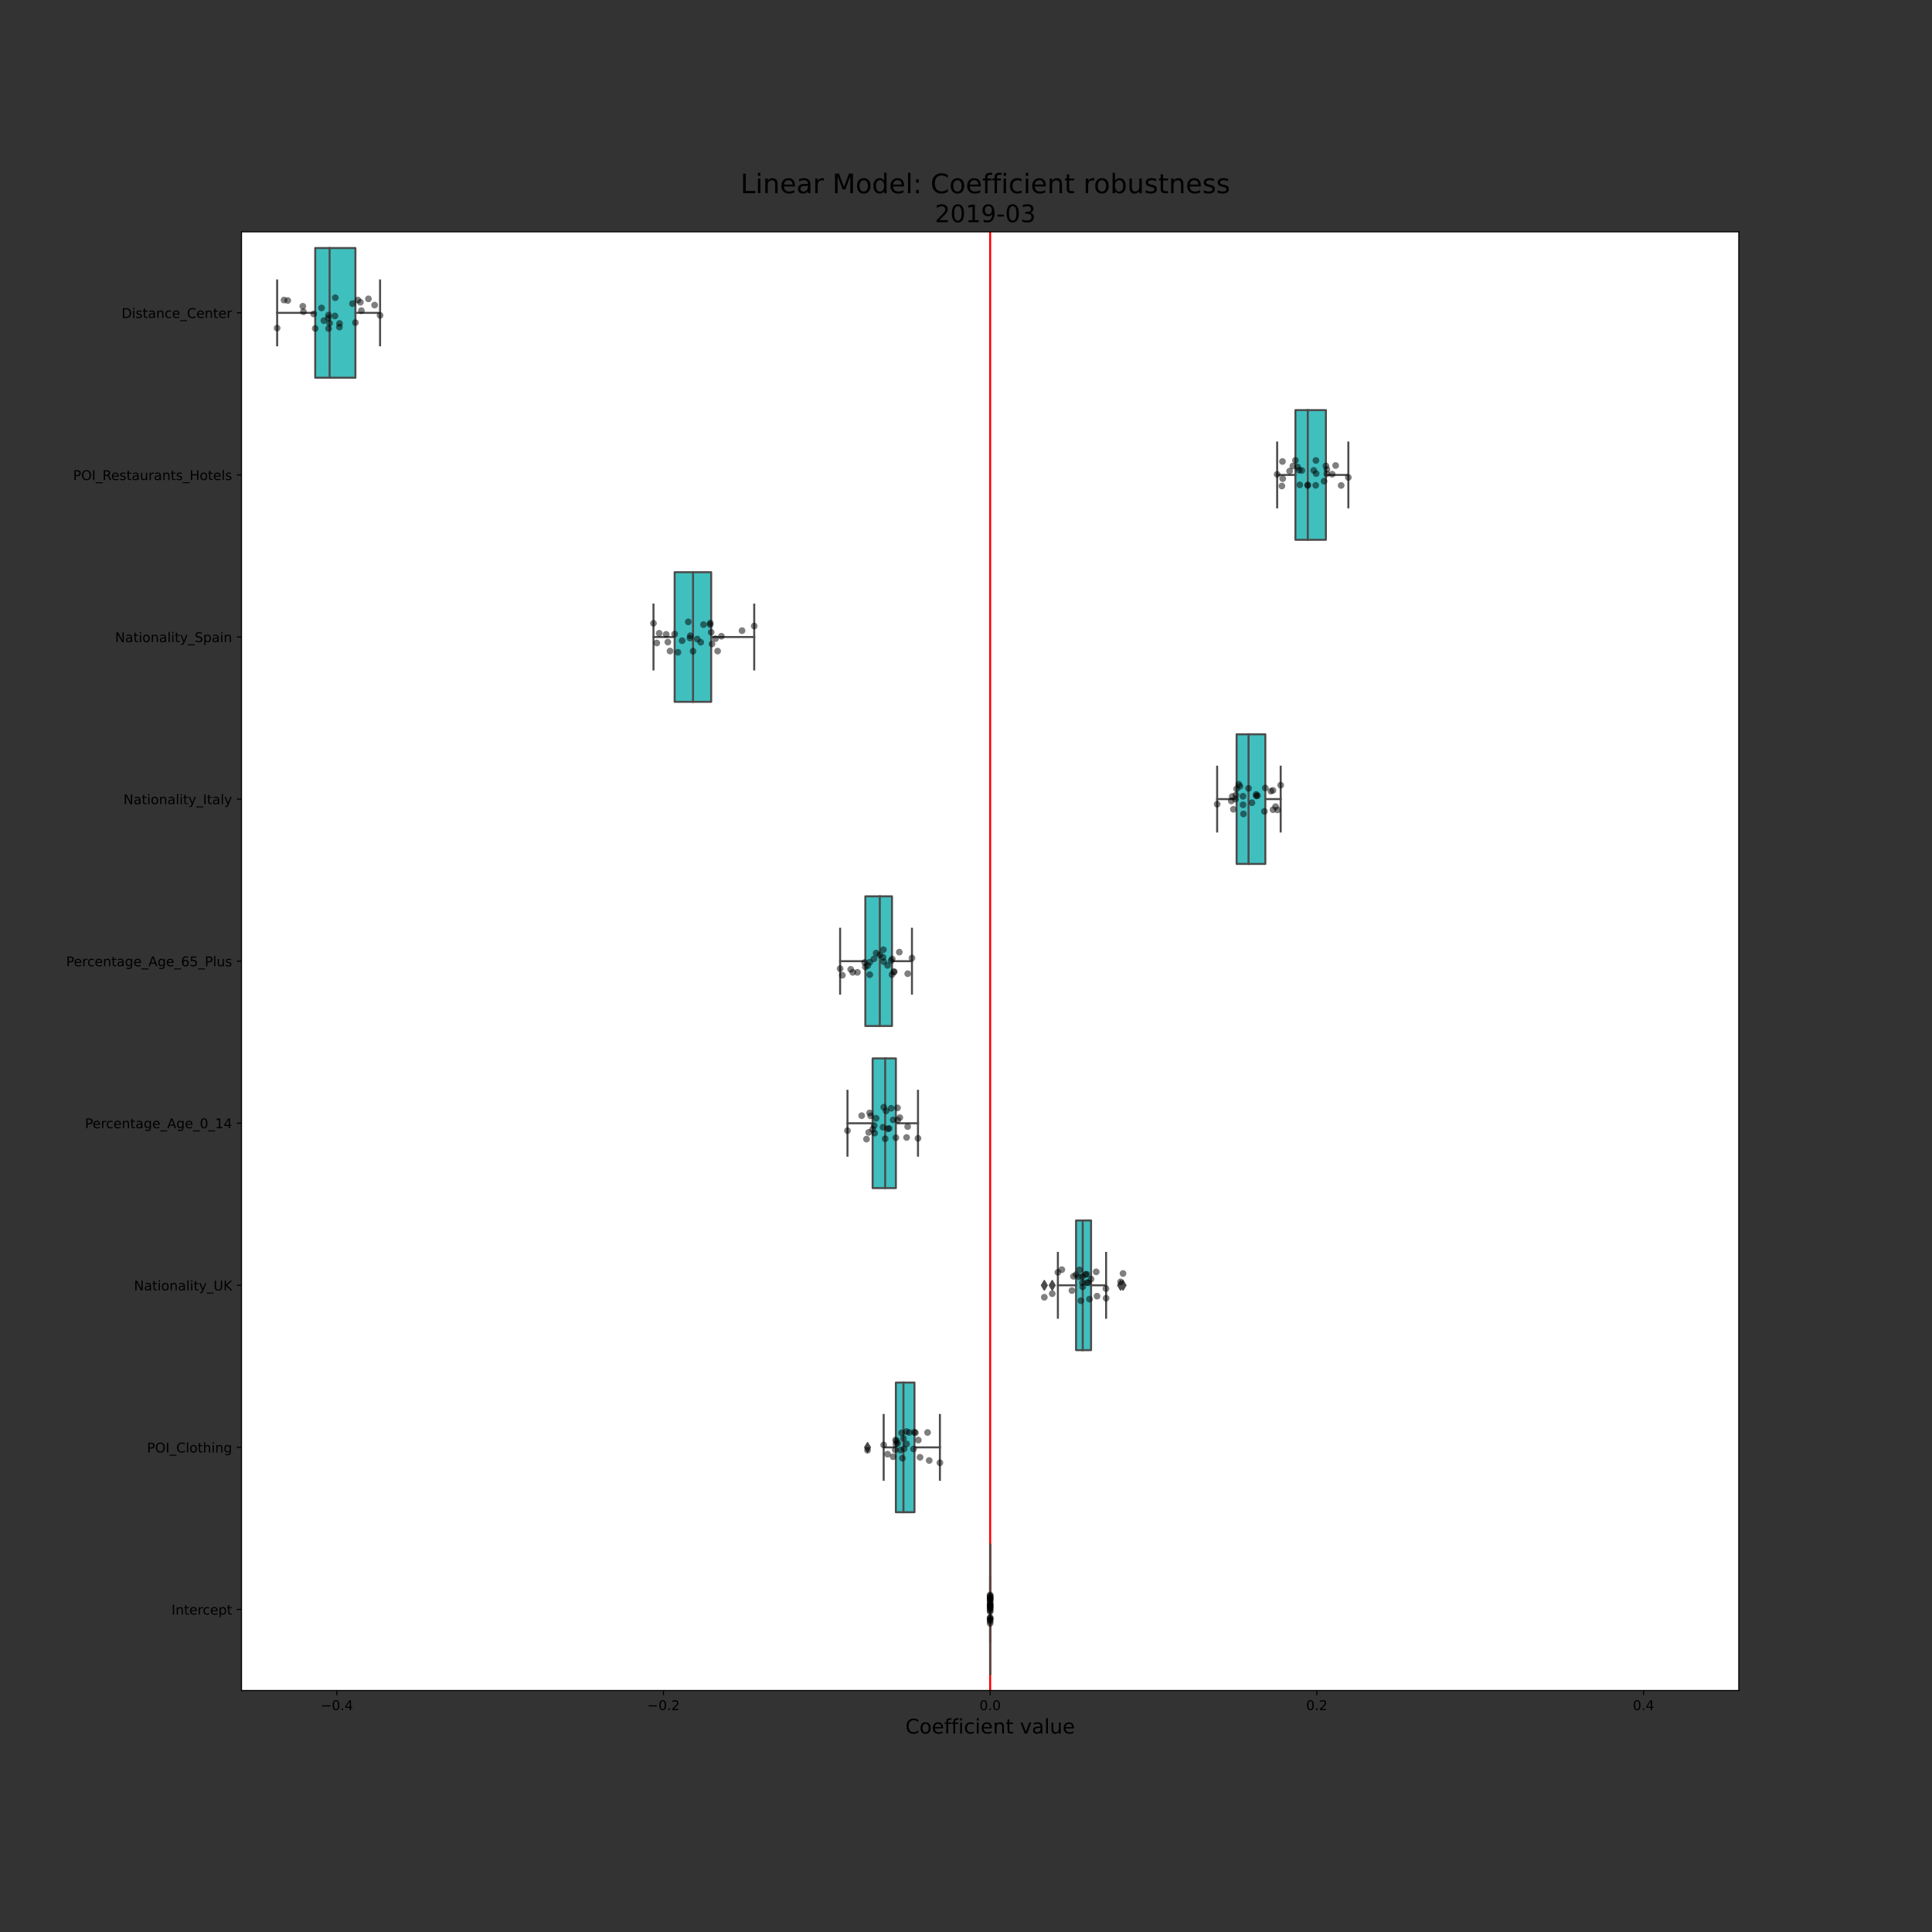 <?xml version="1.0" encoding="utf-8" standalone="no"?>
<!DOCTYPE svg PUBLIC "-//W3C//DTD SVG 1.1//EN"
  "http://www.w3.org/Graphics/SVG/1.1/DTD/svg11.dtd">
<!-- Created with matplotlib (https://matplotlib.org/) -->
<svg height="1440pt" version="1.1" viewBox="0 0 1440 1440" width="1440pt" xmlns="http://www.w3.org/2000/svg" xmlns:xlink="http://www.w3.org/1999/xlink">
 <rect x="0" y="0" width="1440" height="1440" fill="#333333" stroke="none"/>
 <defs>
  <style type="text/css">*{stroke-linecap:butt;stroke-linejoin:round;}</style>
 </defs>
 <g id="figure_1">
  <g id="patch_1">
   <path d="M 0 1440 
L 1440 1440 
L 1440 0 
L 0 0 
z
" style="fill:none;"/>
  </g>
  <g id="axes_1">
   <g id="patch_2">
    <path d="M 180 1260 
L 1296 1260 
L 1296 172.8 
L 180 172.8 
z
" style="fill:#ffffff;"/>
   </g>
   <g id="patch_3">
    <path clip-path="url(#p9c74471f26)" d="M 234.948 184.88 
L 234.948 281.52 
L 264.907 281.52 
L 264.907 184.88 
L 234.948 184.88 
z
" style="fill:#40bfbf;stroke:#4c4c4c;stroke-linejoin:miter;stroke-width:1.5;"/>
   </g>
   <g id="patch_4">
    <path clip-path="url(#p9c74471f26)" d="M 965.543 305.68 
L 965.543 402.32 
L 988.249 402.32 
L 988.249 305.68 
L 965.543 305.68 
z
" style="fill:#40bfbf;stroke:#4c4c4c;stroke-linejoin:miter;stroke-width:1.5;"/>
   </g>
   <g id="patch_5">
    <path clip-path="url(#p9c74471f26)" d="M 502.842 426.48 
L 502.842 523.12 
L 530.071 523.12 
L 530.071 426.48 
L 502.842 426.48 
z
" style="fill:#40bfbf;stroke:#4c4c4c;stroke-linejoin:miter;stroke-width:1.5;"/>
   </g>
   <g id="patch_6">
    <path clip-path="url(#p9c74471f26)" d="M 921.7 547.28 
L 921.7 643.92 
L 943.099 643.92 
L 943.099 547.28 
L 921.7 547.28 
z
" style="fill:#40bfbf;stroke:#4c4c4c;stroke-linejoin:miter;stroke-width:1.5;"/>
   </g>
   <g id="patch_7">
    <path clip-path="url(#p9c74471f26)" d="M 644.975 668.08 
L 644.975 764.72 
L 664.84 764.72 
L 664.84 668.08 
L 644.975 668.08 
z
" style="fill:#40bfbf;stroke:#4c4c4c;stroke-linejoin:miter;stroke-width:1.5;"/>
   </g>
   <g id="patch_8">
    <path clip-path="url(#p9c74471f26)" d="M 650.407 788.88 
L 650.407 885.52 
L 667.735 885.52 
L 667.735 788.88 
L 650.407 788.88 
z
" style="fill:#40bfbf;stroke:#4c4c4c;stroke-linejoin:miter;stroke-width:1.5;"/>
   </g>
   <g id="patch_9">
    <path clip-path="url(#p9c74471f26)" d="M 802.021 909.68 
L 802.021 1006.32 
L 813.211 1006.32 
L 813.211 909.68 
L 802.021 909.68 
z
" style="fill:#40bfbf;stroke:#4c4c4c;stroke-linejoin:miter;stroke-width:1.5;"/>
   </g>
   <g id="patch_10">
    <path clip-path="url(#p9c74471f26)" d="M 667.73 1030.48 
L 667.73 1127.12 
L 681.585 1127.12 
L 681.585 1030.48 
L 667.73 1030.48 
z
" style="fill:#40bfbf;stroke:#4c4c4c;stroke-linejoin:miter;stroke-width:1.5;"/>
   </g>
   <g id="patch_11">
    <path clip-path="url(#p9c74471f26)" d="M 738 1151.28 
L 738 1247.92 
L 738 1247.92 
L 738 1151.28 
L 738 1151.28 
z
" style="fill:#40bfbf;stroke:#4c4c4c;stroke-linejoin:miter;stroke-width:1.5;"/>
   </g>
   <g id="matplotlib.axis_1">
    <g id="xtick_1">
     <g id="line2d_1">
      <defs>
       <path d="M 0 0 
L 0 3.5 
" id="mb2b5ab924b" style="stroke:#000000;stroke-width:0.8;"/>
      </defs>
      <g>
       <use style="stroke:#000000;stroke-width:0.8;" x="251.027" xlink:href="#mb2b5ab924b" y="1260"/>
      </g>
     </g>
     <g id="text_1">
      <!-- −0.4 -->
      <g transform="translate(238.886 1274.598)scale(0.1 -0.1)">
       <defs>
        <path d="M 10.594 35.5 
L 73.188 35.5 
L 73.188 27.203 
L 10.594 27.203 
z
" id="DejaVuSans-8722"/>
        <path d="M 31.781 66.406 
Q 24.172 66.406 20.328 58.906 
Q 16.5 51.422 16.5 36.375 
Q 16.5 21.391 20.328 13.891 
Q 24.172 6.391 31.781 6.391 
Q 39.453 6.391 43.281 13.891 
Q 47.125 21.391 47.125 36.375 
Q 47.125 51.422 43.281 58.906 
Q 39.453 66.406 31.781 66.406 
z
M 31.781 74.219 
Q 44.047 74.219 50.516 64.516 
Q 56.984 54.828 56.984 36.375 
Q 56.984 17.969 50.516 8.266 
Q 44.047 -1.422 31.781 -1.422 
Q 19.531 -1.422 13.062 8.266 
Q 6.594 17.969 6.594 36.375 
Q 6.594 54.828 13.062 64.516 
Q 19.531 74.219 31.781 74.219 
z
" id="DejaVuSans-48"/>
        <path d="M 10.688 12.406 
L 21 12.406 
L 21 0 
L 10.688 0 
z
" id="DejaVuSans-46"/>
        <path d="M 37.797 64.312 
L 12.891 25.391 
L 37.797 25.391 
z
M 35.203 72.906 
L 47.609 72.906 
L 47.609 25.391 
L 58.016 25.391 
L 58.016 17.188 
L 47.609 17.188 
L 47.609 0 
L 37.797 0 
L 37.797 17.188 
L 4.891 17.188 
L 4.891 26.703 
z
" id="DejaVuSans-52"/>
       </defs>
       <use xlink:href="#DejaVuSans-8722"/>
       <use x="83.789" xlink:href="#DejaVuSans-48"/>
       <use x="147.412" xlink:href="#DejaVuSans-46"/>
       <use x="179.199" xlink:href="#DejaVuSans-52"/>
      </g>
     </g>
    </g>
    <g id="xtick_2">
     <g id="line2d_2">
      <g>
       <use style="stroke:#000000;stroke-width:0.8;" x="494.514" xlink:href="#mb2b5ab924b" y="1260"/>
      </g>
     </g>
     <g id="text_2">
      <!-- −0.2 -->
      <g transform="translate(482.372 1274.598)scale(0.1 -0.1)">
       <defs>
        <path d="M 19.188 8.297 
L 53.609 8.297 
L 53.609 0 
L 7.328 0 
L 7.328 8.297 
Q 12.938 14.109 22.625 23.891 
Q 32.328 33.688 34.812 36.531 
Q 39.547 41.844 41.422 45.531 
Q 43.312 49.219 43.312 52.781 
Q 43.312 58.594 39.234 62.25 
Q 35.156 65.922 28.609 65.922 
Q 23.969 65.922 18.812 64.312 
Q 13.672 62.703 7.812 59.422 
L 7.812 69.391 
Q 13.766 71.781 18.938 73 
Q 24.125 74.219 28.422 74.219 
Q 39.75 74.219 46.484 68.547 
Q 53.219 62.891 53.219 53.422 
Q 53.219 48.922 51.531 44.891 
Q 49.859 40.875 45.406 35.406 
Q 44.188 33.984 37.641 27.219 
Q 31.109 20.453 19.188 8.297 
z
" id="DejaVuSans-50"/>
       </defs>
       <use xlink:href="#DejaVuSans-8722"/>
       <use x="83.789" xlink:href="#DejaVuSans-48"/>
       <use x="147.412" xlink:href="#DejaVuSans-46"/>
       <use x="179.199" xlink:href="#DejaVuSans-50"/>
      </g>
     </g>
    </g>
    <g id="xtick_3">
     <g id="line2d_3">
      <g>
       <use style="stroke:#000000;stroke-width:0.8;" x="738" xlink:href="#mb2b5ab924b" y="1260"/>
      </g>
     </g>
     <g id="text_3">
      <!-- 0.0 -->
      <g transform="translate(730.048 1274.598)scale(0.1 -0.1)">
       <use xlink:href="#DejaVuSans-48"/>
       <use x="63.623" xlink:href="#DejaVuSans-46"/>
       <use x="95.41" xlink:href="#DejaVuSans-48"/>
      </g>
     </g>
    </g>
    <g id="xtick_4">
     <g id="line2d_4">
      <g>
       <use style="stroke:#000000;stroke-width:0.8;" x="981.486" xlink:href="#mb2b5ab924b" y="1260"/>
      </g>
     </g>
     <g id="text_4">
      <!-- 0.2 -->
      <g transform="translate(973.535 1274.598)scale(0.1 -0.1)">
       <use xlink:href="#DejaVuSans-48"/>
       <use x="63.623" xlink:href="#DejaVuSans-46"/>
       <use x="95.41" xlink:href="#DejaVuSans-50"/>
      </g>
     </g>
    </g>
    <g id="xtick_5">
     <g id="line2d_5">
      <g>
       <use style="stroke:#000000;stroke-width:0.8;" x="1224.973" xlink:href="#mb2b5ab924b" y="1260"/>
      </g>
     </g>
     <g id="text_5">
      <!-- 0.4 -->
      <g transform="translate(1217.021 1274.598)scale(0.1 -0.1)">
       <use xlink:href="#DejaVuSans-48"/>
       <use x="63.623" xlink:href="#DejaVuSans-46"/>
       <use x="95.41" xlink:href="#DejaVuSans-52"/>
      </g>
     </g>
    </g>
    <g id="text_6">
     <!-- Coefficient value -->
     <g transform="translate(674.809 1292.076)scale(0.15 -0.15)">
      <defs>
       <path d="M 64.406 67.281 
L 64.406 56.891 
Q 59.422 61.531 53.781 63.812 
Q 48.141 66.109 41.797 66.109 
Q 29.297 66.109 22.656 58.469 
Q 16.016 50.828 16.016 36.375 
Q 16.016 21.969 22.656 14.328 
Q 29.297 6.688 41.797 6.688 
Q 48.141 6.688 53.781 8.984 
Q 59.422 11.281 64.406 15.922 
L 64.406 5.609 
Q 59.234 2.094 53.438 0.328 
Q 47.656 -1.422 41.219 -1.422 
Q 24.656 -1.422 15.125 8.703 
Q 5.609 18.844 5.609 36.375 
Q 5.609 53.953 15.125 64.078 
Q 24.656 74.219 41.219 74.219 
Q 47.75 74.219 53.531 72.484 
Q 59.328 70.75 64.406 67.281 
z
" id="DejaVuSans-67"/>
       <path d="M 30.609 48.391 
Q 23.391 48.391 19.188 42.75 
Q 14.984 37.109 14.984 27.297 
Q 14.984 17.484 19.156 11.844 
Q 23.344 6.203 30.609 6.203 
Q 37.797 6.203 41.984 11.859 
Q 46.188 17.531 46.188 27.297 
Q 46.188 37.016 41.984 42.703 
Q 37.797 48.391 30.609 48.391 
z
M 30.609 56 
Q 42.328 56 49.016 48.375 
Q 55.719 40.766 55.719 27.297 
Q 55.719 13.875 49.016 6.219 
Q 42.328 -1.422 30.609 -1.422 
Q 18.844 -1.422 12.172 6.219 
Q 5.516 13.875 5.516 27.297 
Q 5.516 40.766 12.172 48.375 
Q 18.844 56 30.609 56 
z
" id="DejaVuSans-111"/>
       <path d="M 56.203 29.594 
L 56.203 25.203 
L 14.891 25.203 
Q 15.484 15.922 20.484 11.062 
Q 25.484 6.203 34.422 6.203 
Q 39.594 6.203 44.453 7.469 
Q 49.312 8.734 54.109 11.281 
L 54.109 2.781 
Q 49.266 0.734 44.188 -0.344 
Q 39.109 -1.422 33.891 -1.422 
Q 20.797 -1.422 13.156 6.188 
Q 5.516 13.812 5.516 26.812 
Q 5.516 40.234 12.766 48.109 
Q 20.016 56 32.328 56 
Q 43.359 56 49.781 48.891 
Q 56.203 41.797 56.203 29.594 
z
M 47.219 32.234 
Q 47.125 39.594 43.094 43.984 
Q 39.062 48.391 32.422 48.391 
Q 24.906 48.391 20.391 44.141 
Q 15.875 39.891 15.188 32.172 
z
" id="DejaVuSans-101"/>
       <path d="M 37.109 75.984 
L 37.109 68.5 
L 28.516 68.5 
Q 23.688 68.5 21.797 66.547 
Q 19.922 64.594 19.922 59.516 
L 19.922 54.688 
L 34.719 54.688 
L 34.719 47.703 
L 19.922 47.703 
L 19.922 0 
L 10.891 0 
L 10.891 47.703 
L 2.297 47.703 
L 2.297 54.688 
L 10.891 54.688 
L 10.891 58.5 
Q 10.891 67.625 15.141 71.797 
Q 19.391 75.984 28.609 75.984 
z
" id="DejaVuSans-102"/>
       <path d="M 9.422 54.688 
L 18.406 54.688 
L 18.406 0 
L 9.422 0 
z
M 9.422 75.984 
L 18.406 75.984 
L 18.406 64.594 
L 9.422 64.594 
z
" id="DejaVuSans-105"/>
       <path d="M 48.781 52.594 
L 48.781 44.188 
Q 44.969 46.297 41.141 47.344 
Q 37.312 48.391 33.406 48.391 
Q 24.656 48.391 19.812 42.844 
Q 14.984 37.312 14.984 27.297 
Q 14.984 17.281 19.812 11.734 
Q 24.656 6.203 33.406 6.203 
Q 37.312 6.203 41.141 7.25 
Q 44.969 8.297 48.781 10.406 
L 48.781 2.094 
Q 45.016 0.344 40.984 -0.531 
Q 36.969 -1.422 32.422 -1.422 
Q 20.062 -1.422 12.781 6.344 
Q 5.516 14.109 5.516 27.297 
Q 5.516 40.672 12.859 48.328 
Q 20.219 56 33.016 56 
Q 37.156 56 41.109 55.141 
Q 45.062 54.297 48.781 52.594 
z
" id="DejaVuSans-99"/>
       <path d="M 54.891 33.016 
L 54.891 0 
L 45.906 0 
L 45.906 32.719 
Q 45.906 40.484 42.875 44.328 
Q 39.844 48.188 33.797 48.188 
Q 26.516 48.188 22.312 43.547 
Q 18.109 38.922 18.109 30.906 
L 18.109 0 
L 9.078 0 
L 9.078 54.688 
L 18.109 54.688 
L 18.109 46.188 
Q 21.344 51.125 25.703 53.562 
Q 30.078 56 35.797 56 
Q 45.219 56 50.047 50.172 
Q 54.891 44.344 54.891 33.016 
z
" id="DejaVuSans-110"/>
       <path d="M 18.312 70.219 
L 18.312 54.688 
L 36.812 54.688 
L 36.812 47.703 
L 18.312 47.703 
L 18.312 18.016 
Q 18.312 11.328 20.141 9.422 
Q 21.969 7.516 27.594 7.516 
L 36.812 7.516 
L 36.812 0 
L 27.594 0 
Q 17.188 0 13.234 3.875 
Q 9.281 7.766 9.281 18.016 
L 9.281 47.703 
L 2.688 47.703 
L 2.688 54.688 
L 9.281 54.688 
L 9.281 70.219 
z
" id="DejaVuSans-116"/>
       <path id="DejaVuSans-32"/>
       <path d="M 2.984 54.688 
L 12.5 54.688 
L 29.594 8.797 
L 46.688 54.688 
L 56.203 54.688 
L 35.688 0 
L 23.484 0 
z
" id="DejaVuSans-118"/>
       <path d="M 34.281 27.484 
Q 23.391 27.484 19.188 25 
Q 14.984 22.516 14.984 16.5 
Q 14.984 11.719 18.141 8.906 
Q 21.297 6.109 26.703 6.109 
Q 34.188 6.109 38.703 11.406 
Q 43.219 16.703 43.219 25.484 
L 43.219 27.484 
z
M 52.203 31.203 
L 52.203 0 
L 43.219 0 
L 43.219 8.297 
Q 40.141 3.328 35.547 0.953 
Q 30.953 -1.422 24.312 -1.422 
Q 15.922 -1.422 10.953 3.297 
Q 6 8.016 6 15.922 
Q 6 25.141 12.172 29.828 
Q 18.359 34.516 30.609 34.516 
L 43.219 34.516 
L 43.219 35.406 
Q 43.219 41.609 39.141 45 
Q 35.062 48.391 27.688 48.391 
Q 23 48.391 18.547 47.266 
Q 14.109 46.141 10.016 43.891 
L 10.016 52.203 
Q 14.938 54.109 19.578 55.047 
Q 24.219 56 28.609 56 
Q 40.484 56 46.344 49.844 
Q 52.203 43.703 52.203 31.203 
z
" id="DejaVuSans-97"/>
       <path d="M 9.422 75.984 
L 18.406 75.984 
L 18.406 0 
L 9.422 0 
z
" id="DejaVuSans-108"/>
       <path d="M 8.5 21.578 
L 8.5 54.688 
L 17.484 54.688 
L 17.484 21.922 
Q 17.484 14.156 20.5 10.266 
Q 23.531 6.391 29.594 6.391 
Q 36.859 6.391 41.078 11.031 
Q 45.312 15.672 45.312 23.688 
L 45.312 54.688 
L 54.297 54.688 
L 54.297 0 
L 45.312 0 
L 45.312 8.406 
Q 42.047 3.422 37.719 1 
Q 33.406 -1.422 27.688 -1.422 
Q 18.266 -1.422 13.375 4.438 
Q 8.5 10.297 8.5 21.578 
z
M 31.109 56 
z
" id="DejaVuSans-117"/>
      </defs>
      <use xlink:href="#DejaVuSans-67"/>
      <use x="69.824" xlink:href="#DejaVuSans-111"/>
      <use x="131.006" xlink:href="#DejaVuSans-101"/>
      <use x="192.529" xlink:href="#DejaVuSans-102"/>
      <use x="227.734" xlink:href="#DejaVuSans-102"/>
      <use x="262.939" xlink:href="#DejaVuSans-105"/>
      <use x="290.723" xlink:href="#DejaVuSans-99"/>
      <use x="345.703" xlink:href="#DejaVuSans-105"/>
      <use x="373.486" xlink:href="#DejaVuSans-101"/>
      <use x="435.01" xlink:href="#DejaVuSans-110"/>
      <use x="498.389" xlink:href="#DejaVuSans-116"/>
      <use x="537.598" xlink:href="#DejaVuSans-32"/>
      <use x="569.385" xlink:href="#DejaVuSans-118"/>
      <use x="628.564" xlink:href="#DejaVuSans-97"/>
      <use x="689.844" xlink:href="#DejaVuSans-108"/>
      <use x="717.627" xlink:href="#DejaVuSans-117"/>
      <use x="781.006" xlink:href="#DejaVuSans-101"/>
     </g>
    </g>
   </g>
   <g id="matplotlib.axis_2">
    <g id="ytick_1">
     <g id="line2d_6">
      <defs>
       <path d="M 0 0 
L -3.5 0 
" id="m7650bbba01" style="stroke:#000000;stroke-width:0.8;"/>
      </defs>
      <g>
       <use style="stroke:#000000;stroke-width:0.8;" x="180" xlink:href="#m7650bbba01" y="233.2"/>
      </g>
     </g>
     <g id="text_7">
      <!-- Distance_Center -->
      <g transform="translate(90.617 236.999)scale(0.1 -0.1)">
       <defs>
        <path d="M 19.672 64.797 
L 19.672 8.109 
L 31.594 8.109 
Q 46.688 8.109 53.688 14.938 
Q 60.688 21.781 60.688 36.531 
Q 60.688 51.172 53.688 57.984 
Q 46.688 64.797 31.594 64.797 
z
M 9.812 72.906 
L 30.078 72.906 
Q 51.266 72.906 61.172 64.094 
Q 71.094 55.281 71.094 36.531 
Q 71.094 17.672 61.125 8.828 
Q 51.172 0 30.078 0 
L 9.812 0 
z
" id="DejaVuSans-68"/>
        <path d="M 44.281 53.078 
L 44.281 44.578 
Q 40.484 46.531 36.375 47.5 
Q 32.281 48.484 27.875 48.484 
Q 21.188 48.484 17.844 46.438 
Q 14.5 44.391 14.5 40.281 
Q 14.5 37.156 16.891 35.375 
Q 19.281 33.594 26.516 31.984 
L 29.594 31.297 
Q 39.156 29.25 43.188 25.516 
Q 47.219 21.781 47.219 15.094 
Q 47.219 7.469 41.188 3.016 
Q 35.156 -1.422 24.609 -1.422 
Q 20.219 -1.422 15.453 -0.562 
Q 10.688 0.297 5.422 2 
L 5.422 11.281 
Q 10.406 8.688 15.234 7.391 
Q 20.062 6.109 24.812 6.109 
Q 31.156 6.109 34.562 8.281 
Q 37.984 10.453 37.984 14.406 
Q 37.984 18.062 35.516 20.016 
Q 33.062 21.969 24.703 23.781 
L 21.578 24.516 
Q 13.234 26.266 9.516 29.906 
Q 5.812 33.547 5.812 39.891 
Q 5.812 47.609 11.281 51.797 
Q 16.75 56 26.812 56 
Q 31.781 56 36.172 55.266 
Q 40.578 54.547 44.281 53.078 
z
" id="DejaVuSans-115"/>
        <path d="M 50.984 -16.609 
L 50.984 -23.578 
L -0.984 -23.578 
L -0.984 -16.609 
z
" id="DejaVuSans-95"/>
        <path d="M 41.109 46.297 
Q 39.594 47.172 37.812 47.578 
Q 36.031 48 33.891 48 
Q 26.266 48 22.188 43.047 
Q 18.109 38.094 18.109 28.812 
L 18.109 0 
L 9.078 0 
L 9.078 54.688 
L 18.109 54.688 
L 18.109 46.188 
Q 20.953 51.172 25.484 53.578 
Q 30.031 56 36.531 56 
Q 37.453 56 38.578 55.875 
Q 39.703 55.766 41.062 55.516 
z
" id="DejaVuSans-114"/>
       </defs>
       <use xlink:href="#DejaVuSans-68"/>
       <use x="77.002" xlink:href="#DejaVuSans-105"/>
       <use x="104.785" xlink:href="#DejaVuSans-115"/>
       <use x="156.885" xlink:href="#DejaVuSans-116"/>
       <use x="196.094" xlink:href="#DejaVuSans-97"/>
       <use x="257.373" xlink:href="#DejaVuSans-110"/>
       <use x="320.752" xlink:href="#DejaVuSans-99"/>
       <use x="375.732" xlink:href="#DejaVuSans-101"/>
       <use x="437.256" xlink:href="#DejaVuSans-95"/>
       <use x="487.256" xlink:href="#DejaVuSans-67"/>
       <use x="557.08" xlink:href="#DejaVuSans-101"/>
       <use x="618.604" xlink:href="#DejaVuSans-110"/>
       <use x="681.982" xlink:href="#DejaVuSans-116"/>
       <use x="721.191" xlink:href="#DejaVuSans-101"/>
       <use x="782.715" xlink:href="#DejaVuSans-114"/>
      </g>
     </g>
    </g>
    <g id="ytick_2">
     <g id="line2d_7">
      <g>
       <use style="stroke:#000000;stroke-width:0.8;" x="180" xlink:href="#m7650bbba01" y="354"/>
      </g>
     </g>
     <g id="text_8">
      <!-- POI_Restaurants_Hotels -->
      <g transform="translate(54.495 357.799)scale(0.1 -0.1)">
       <defs>
        <path d="M 19.672 64.797 
L 19.672 37.406 
L 32.078 37.406 
Q 38.969 37.406 42.719 40.969 
Q 46.484 44.531 46.484 51.125 
Q 46.484 57.672 42.719 61.234 
Q 38.969 64.797 32.078 64.797 
z
M 9.812 72.906 
L 32.078 72.906 
Q 44.344 72.906 50.609 67.359 
Q 56.891 61.812 56.891 51.125 
Q 56.891 40.328 50.609 34.812 
Q 44.344 29.297 32.078 29.297 
L 19.672 29.297 
L 19.672 0 
L 9.812 0 
z
" id="DejaVuSans-80"/>
        <path d="M 39.406 66.219 
Q 28.656 66.219 22.328 58.203 
Q 16.016 50.203 16.016 36.375 
Q 16.016 22.609 22.328 14.594 
Q 28.656 6.594 39.406 6.594 
Q 50.141 6.594 56.422 14.594 
Q 62.703 22.609 62.703 36.375 
Q 62.703 50.203 56.422 58.203 
Q 50.141 66.219 39.406 66.219 
z
M 39.406 74.219 
Q 54.734 74.219 63.906 63.938 
Q 73.094 53.656 73.094 36.375 
Q 73.094 19.141 63.906 8.859 
Q 54.734 -1.422 39.406 -1.422 
Q 24.031 -1.422 14.812 8.828 
Q 5.609 19.094 5.609 36.375 
Q 5.609 53.656 14.812 63.938 
Q 24.031 74.219 39.406 74.219 
z
" id="DejaVuSans-79"/>
        <path d="M 9.812 72.906 
L 19.672 72.906 
L 19.672 0 
L 9.812 0 
z
" id="DejaVuSans-73"/>
        <path d="M 44.391 34.188 
Q 47.562 33.109 50.562 29.594 
Q 53.562 26.078 56.594 19.922 
L 66.609 0 
L 56 0 
L 46.688 18.703 
Q 43.062 26.031 39.672 28.422 
Q 36.281 30.812 30.422 30.812 
L 19.672 30.812 
L 19.672 0 
L 9.812 0 
L 9.812 72.906 
L 32.078 72.906 
Q 44.578 72.906 50.734 67.672 
Q 56.891 62.453 56.891 51.906 
Q 56.891 45.016 53.688 40.469 
Q 50.484 35.938 44.391 34.188 
z
M 19.672 64.797 
L 19.672 38.922 
L 32.078 38.922 
Q 39.203 38.922 42.844 42.219 
Q 46.484 45.516 46.484 51.906 
Q 46.484 58.297 42.844 61.547 
Q 39.203 64.797 32.078 64.797 
z
" id="DejaVuSans-82"/>
        <path d="M 9.812 72.906 
L 19.672 72.906 
L 19.672 43.016 
L 55.516 43.016 
L 55.516 72.906 
L 65.375 72.906 
L 65.375 0 
L 55.516 0 
L 55.516 34.719 
L 19.672 34.719 
L 19.672 0 
L 9.812 0 
z
" id="DejaVuSans-72"/>
       </defs>
       <use xlink:href="#DejaVuSans-80"/>
       <use x="60.303" xlink:href="#DejaVuSans-79"/>
       <use x="139.014" xlink:href="#DejaVuSans-73"/>
       <use x="168.506" xlink:href="#DejaVuSans-95"/>
       <use x="218.506" xlink:href="#DejaVuSans-82"/>
       <use x="283.488" xlink:href="#DejaVuSans-101"/>
       <use x="345.012" xlink:href="#DejaVuSans-115"/>
       <use x="397.111" xlink:href="#DejaVuSans-116"/>
       <use x="436.32" xlink:href="#DejaVuSans-97"/>
       <use x="497.6" xlink:href="#DejaVuSans-117"/>
       <use x="560.979" xlink:href="#DejaVuSans-114"/>
       <use x="602.092" xlink:href="#DejaVuSans-97"/>
       <use x="663.371" xlink:href="#DejaVuSans-110"/>
       <use x="726.75" xlink:href="#DejaVuSans-116"/>
       <use x="765.959" xlink:href="#DejaVuSans-115"/>
       <use x="818.059" xlink:href="#DejaVuSans-95"/>
       <use x="868.059" xlink:href="#DejaVuSans-72"/>
       <use x="943.254" xlink:href="#DejaVuSans-111"/>
       <use x="1004.436" xlink:href="#DejaVuSans-116"/>
       <use x="1043.645" xlink:href="#DejaVuSans-101"/>
       <use x="1105.168" xlink:href="#DejaVuSans-108"/>
       <use x="1132.951" xlink:href="#DejaVuSans-115"/>
      </g>
     </g>
    </g>
    <g id="ytick_3">
     <g id="line2d_8">
      <g>
       <use style="stroke:#000000;stroke-width:0.8;" x="180" xlink:href="#m7650bbba01" y="474.8"/>
      </g>
     </g>
     <g id="text_9">
      <!-- Nationality_Spain -->
      <g transform="translate(85.772 478.599)scale(0.1 -0.1)">
       <defs>
        <path d="M 9.812 72.906 
L 23.094 72.906 
L 55.422 11.922 
L 55.422 72.906 
L 64.984 72.906 
L 64.984 0 
L 51.703 0 
L 19.391 60.984 
L 19.391 0 
L 9.812 0 
z
" id="DejaVuSans-78"/>
        <path d="M 32.172 -5.078 
Q 28.375 -14.844 24.75 -17.812 
Q 21.141 -20.797 15.094 -20.797 
L 7.906 -20.797 
L 7.906 -13.281 
L 13.188 -13.281 
Q 16.891 -13.281 18.938 -11.516 
Q 21 -9.766 23.484 -3.219 
L 25.094 0.875 
L 2.984 54.688 
L 12.5 54.688 
L 29.594 11.922 
L 46.688 54.688 
L 56.203 54.688 
z
" id="DejaVuSans-121"/>
        <path d="M 53.516 70.516 
L 53.516 60.891 
Q 47.906 63.578 42.922 64.891 
Q 37.938 66.219 33.297 66.219 
Q 25.25 66.219 20.875 63.094 
Q 16.5 59.969 16.5 54.203 
Q 16.5 49.359 19.406 46.891 
Q 22.312 44.438 30.422 42.922 
L 36.375 41.703 
Q 47.406 39.594 52.656 34.297 
Q 57.906 29 57.906 20.125 
Q 57.906 9.516 50.797 4.047 
Q 43.703 -1.422 29.984 -1.422 
Q 24.812 -1.422 18.969 -0.25 
Q 13.141 0.922 6.891 3.219 
L 6.891 13.375 
Q 12.891 10.016 18.656 8.297 
Q 24.422 6.594 29.984 6.594 
Q 38.422 6.594 43.016 9.906 
Q 47.609 13.234 47.609 19.391 
Q 47.609 24.75 44.312 27.781 
Q 41.016 30.812 33.5 32.328 
L 27.484 33.5 
Q 16.453 35.688 11.516 40.375 
Q 6.594 45.062 6.594 53.422 
Q 6.594 63.094 13.406 68.656 
Q 20.219 74.219 32.172 74.219 
Q 37.312 74.219 42.625 73.281 
Q 47.953 72.359 53.516 70.516 
z
" id="DejaVuSans-83"/>
        <path d="M 18.109 8.203 
L 18.109 -20.797 
L 9.078 -20.797 
L 9.078 54.688 
L 18.109 54.688 
L 18.109 46.391 
Q 20.953 51.266 25.266 53.625 
Q 29.594 56 35.594 56 
Q 45.562 56 51.781 48.094 
Q 58.016 40.188 58.016 27.297 
Q 58.016 14.406 51.781 6.484 
Q 45.562 -1.422 35.594 -1.422 
Q 29.594 -1.422 25.266 0.953 
Q 20.953 3.328 18.109 8.203 
z
M 48.688 27.297 
Q 48.688 37.203 44.609 42.844 
Q 40.531 48.484 33.406 48.484 
Q 26.266 48.484 22.188 42.844 
Q 18.109 37.203 18.109 27.297 
Q 18.109 17.391 22.188 11.75 
Q 26.266 6.109 33.406 6.109 
Q 40.531 6.109 44.609 11.75 
Q 48.688 17.391 48.688 27.297 
z
" id="DejaVuSans-112"/>
       </defs>
       <use xlink:href="#DejaVuSans-78"/>
       <use x="74.805" xlink:href="#DejaVuSans-97"/>
       <use x="136.084" xlink:href="#DejaVuSans-116"/>
       <use x="175.293" xlink:href="#DejaVuSans-105"/>
       <use x="203.076" xlink:href="#DejaVuSans-111"/>
       <use x="264.258" xlink:href="#DejaVuSans-110"/>
       <use x="327.637" xlink:href="#DejaVuSans-97"/>
       <use x="388.916" xlink:href="#DejaVuSans-108"/>
       <use x="416.699" xlink:href="#DejaVuSans-105"/>
       <use x="444.482" xlink:href="#DejaVuSans-116"/>
       <use x="483.691" xlink:href="#DejaVuSans-121"/>
       <use x="542.871" xlink:href="#DejaVuSans-95"/>
       <use x="592.871" xlink:href="#DejaVuSans-83"/>
       <use x="656.348" xlink:href="#DejaVuSans-112"/>
       <use x="719.824" xlink:href="#DejaVuSans-97"/>
       <use x="781.104" xlink:href="#DejaVuSans-105"/>
       <use x="808.887" xlink:href="#DejaVuSans-110"/>
      </g>
     </g>
    </g>
    <g id="ytick_4">
     <g id="line2d_9">
      <g>
       <use style="stroke:#000000;stroke-width:0.8;" x="180" xlink:href="#m7650bbba01" y="595.6"/>
      </g>
     </g>
     <g id="text_10">
      <!-- Nationality_Italy -->
      <g transform="translate(92.017 599.399)scale(0.1 -0.1)">
       <use xlink:href="#DejaVuSans-78"/>
       <use x="74.805" xlink:href="#DejaVuSans-97"/>
       <use x="136.084" xlink:href="#DejaVuSans-116"/>
       <use x="175.293" xlink:href="#DejaVuSans-105"/>
       <use x="203.076" xlink:href="#DejaVuSans-111"/>
       <use x="264.258" xlink:href="#DejaVuSans-110"/>
       <use x="327.637" xlink:href="#DejaVuSans-97"/>
       <use x="388.916" xlink:href="#DejaVuSans-108"/>
       <use x="416.699" xlink:href="#DejaVuSans-105"/>
       <use x="444.482" xlink:href="#DejaVuSans-116"/>
       <use x="483.691" xlink:href="#DejaVuSans-121"/>
       <use x="542.871" xlink:href="#DejaVuSans-95"/>
       <use x="592.871" xlink:href="#DejaVuSans-73"/>
       <use x="622.363" xlink:href="#DejaVuSans-116"/>
       <use x="661.572" xlink:href="#DejaVuSans-97"/>
       <use x="722.852" xlink:href="#DejaVuSans-108"/>
       <use x="750.635" xlink:href="#DejaVuSans-121"/>
      </g>
     </g>
    </g>
    <g id="ytick_5">
     <g id="line2d_10">
      <g>
       <use style="stroke:#000000;stroke-width:0.8;" x="180" xlink:href="#m7650bbba01" y="716.4"/>
      </g>
     </g>
     <g id="text_11">
      <!-- Percentage_Age_65_Plus -->
      <g transform="translate(49.333 720.199)scale(0.1 -0.1)">
       <defs>
        <path d="M 45.406 27.984 
Q 45.406 37.75 41.375 43.109 
Q 37.359 48.484 30.078 48.484 
Q 22.859 48.484 18.828 43.109 
Q 14.797 37.75 14.797 27.984 
Q 14.797 18.266 18.828 12.891 
Q 22.859 7.516 30.078 7.516 
Q 37.359 7.516 41.375 12.891 
Q 45.406 18.266 45.406 27.984 
z
M 54.391 6.781 
Q 54.391 -7.172 48.188 -13.984 
Q 42 -20.797 29.203 -20.797 
Q 24.469 -20.797 20.266 -20.094 
Q 16.062 -19.391 12.109 -17.922 
L 12.109 -9.188 
Q 16.062 -11.328 19.922 -12.344 
Q 23.781 -13.375 27.781 -13.375 
Q 36.625 -13.375 41.016 -8.766 
Q 45.406 -4.156 45.406 5.172 
L 45.406 9.625 
Q 42.625 4.781 38.281 2.391 
Q 33.938 0 27.875 0 
Q 17.828 0 11.672 7.656 
Q 5.516 15.328 5.516 27.984 
Q 5.516 40.672 11.672 48.328 
Q 17.828 56 27.875 56 
Q 33.938 56 38.281 53.609 
Q 42.625 51.219 45.406 46.391 
L 45.406 54.688 
L 54.391 54.688 
z
" id="DejaVuSans-103"/>
        <path d="M 34.188 63.188 
L 20.797 26.906 
L 47.609 26.906 
z
M 28.609 72.906 
L 39.797 72.906 
L 67.578 0 
L 57.328 0 
L 50.688 18.703 
L 17.828 18.703 
L 11.188 0 
L 0.781 0 
z
" id="DejaVuSans-65"/>
        <path d="M 33.016 40.375 
Q 26.375 40.375 22.484 35.828 
Q 18.609 31.297 18.609 23.391 
Q 18.609 15.531 22.484 10.953 
Q 26.375 6.391 33.016 6.391 
Q 39.656 6.391 43.531 10.953 
Q 47.406 15.531 47.406 23.391 
Q 47.406 31.297 43.531 35.828 
Q 39.656 40.375 33.016 40.375 
z
M 52.594 71.297 
L 52.594 62.312 
Q 48.875 64.062 45.094 64.984 
Q 41.312 65.922 37.594 65.922 
Q 27.828 65.922 22.672 59.328 
Q 17.531 52.734 16.797 39.406 
Q 19.672 43.656 24.016 45.922 
Q 28.375 48.188 33.594 48.188 
Q 44.578 48.188 50.953 41.516 
Q 57.328 34.859 57.328 23.391 
Q 57.328 12.156 50.688 5.359 
Q 44.047 -1.422 33.016 -1.422 
Q 20.359 -1.422 13.672 8.266 
Q 6.984 17.969 6.984 36.375 
Q 6.984 53.656 15.188 63.938 
Q 23.391 74.219 37.203 74.219 
Q 40.922 74.219 44.703 73.484 
Q 48.484 72.75 52.594 71.297 
z
" id="DejaVuSans-54"/>
        <path d="M 10.797 72.906 
L 49.516 72.906 
L 49.516 64.594 
L 19.828 64.594 
L 19.828 46.734 
Q 21.969 47.469 24.109 47.828 
Q 26.266 48.188 28.422 48.188 
Q 40.625 48.188 47.75 41.5 
Q 54.891 34.812 54.891 23.391 
Q 54.891 11.625 47.562 5.094 
Q 40.234 -1.422 26.906 -1.422 
Q 22.312 -1.422 17.547 -0.641 
Q 12.797 0.141 7.719 1.703 
L 7.719 11.625 
Q 12.109 9.234 16.797 8.062 
Q 21.484 6.891 26.703 6.891 
Q 35.156 6.891 40.078 11.328 
Q 45.016 15.766 45.016 23.391 
Q 45.016 31 40.078 35.438 
Q 35.156 39.891 26.703 39.891 
Q 22.75 39.891 18.812 39.016 
Q 14.891 38.141 10.797 36.281 
z
" id="DejaVuSans-53"/>
       </defs>
       <use xlink:href="#DejaVuSans-80"/>
       <use x="56.678" xlink:href="#DejaVuSans-101"/>
       <use x="118.201" xlink:href="#DejaVuSans-114"/>
       <use x="157.064" xlink:href="#DejaVuSans-99"/>
       <use x="212.045" xlink:href="#DejaVuSans-101"/>
       <use x="273.568" xlink:href="#DejaVuSans-110"/>
       <use x="336.947" xlink:href="#DejaVuSans-116"/>
       <use x="376.156" xlink:href="#DejaVuSans-97"/>
       <use x="437.436" xlink:href="#DejaVuSans-103"/>
       <use x="500.912" xlink:href="#DejaVuSans-101"/>
       <use x="562.436" xlink:href="#DejaVuSans-95"/>
       <use x="612.436" xlink:href="#DejaVuSans-65"/>
       <use x="680.844" xlink:href="#DejaVuSans-103"/>
       <use x="744.32" xlink:href="#DejaVuSans-101"/>
       <use x="805.844" xlink:href="#DejaVuSans-95"/>
       <use x="855.844" xlink:href="#DejaVuSans-54"/>
       <use x="919.467" xlink:href="#DejaVuSans-53"/>
       <use x="983.09" xlink:href="#DejaVuSans-95"/>
       <use x="1033.09" xlink:href="#DejaVuSans-80"/>
       <use x="1093.393" xlink:href="#DejaVuSans-108"/>
       <use x="1121.176" xlink:href="#DejaVuSans-117"/>
       <use x="1184.555" xlink:href="#DejaVuSans-115"/>
      </g>
     </g>
    </g>
    <g id="ytick_6">
     <g id="line2d_11">
      <g>
       <use style="stroke:#000000;stroke-width:0.8;" x="180" xlink:href="#m7650bbba01" y="837.2"/>
      </g>
     </g>
     <g id="text_12">
      <!-- Percentage_Age_0_14 -->
      <g transform="translate(63.325 840.911)scale(0.1 -0.1)">
       <defs>
        <path d="M 12.406 8.297 
L 28.516 8.297 
L 28.516 63.922 
L 10.984 60.406 
L 10.984 69.391 
L 28.422 72.906 
L 38.281 72.906 
L 38.281 8.297 
L 54.391 8.297 
L 54.391 0 
L 12.406 0 
z
" id="DejaVuSans-49"/>
       </defs>
       <use xlink:href="#DejaVuSans-80"/>
       <use x="56.678" xlink:href="#DejaVuSans-101"/>
       <use x="118.201" xlink:href="#DejaVuSans-114"/>
       <use x="157.064" xlink:href="#DejaVuSans-99"/>
       <use x="212.045" xlink:href="#DejaVuSans-101"/>
       <use x="273.568" xlink:href="#DejaVuSans-110"/>
       <use x="336.947" xlink:href="#DejaVuSans-116"/>
       <use x="376.156" xlink:href="#DejaVuSans-97"/>
       <use x="437.436" xlink:href="#DejaVuSans-103"/>
       <use x="500.912" xlink:href="#DejaVuSans-101"/>
       <use x="562.436" xlink:href="#DejaVuSans-95"/>
       <use x="612.436" xlink:href="#DejaVuSans-65"/>
       <use x="680.844" xlink:href="#DejaVuSans-103"/>
       <use x="744.32" xlink:href="#DejaVuSans-101"/>
       <use x="805.844" xlink:href="#DejaVuSans-95"/>
       <use x="855.844" xlink:href="#DejaVuSans-48"/>
       <use x="919.467" xlink:href="#DejaVuSans-95"/>
       <use x="969.467" xlink:href="#DejaVuSans-49"/>
       <use x="1033.09" xlink:href="#DejaVuSans-52"/>
      </g>
     </g>
    </g>
    <g id="ytick_7">
     <g id="line2d_12">
      <g>
       <use style="stroke:#000000;stroke-width:0.8;" x="180" xlink:href="#m7650bbba01" y="958"/>
      </g>
     </g>
     <g id="text_13">
      <!-- Nationality_UK -->
      <g transform="translate(99.836 961.799)scale(0.1 -0.1)">
       <defs>
        <path d="M 8.688 72.906 
L 18.609 72.906 
L 18.609 28.609 
Q 18.609 16.891 22.844 11.734 
Q 27.094 6.594 36.625 6.594 
Q 46.094 6.594 50.344 11.734 
Q 54.594 16.891 54.594 28.609 
L 54.594 72.906 
L 64.5 72.906 
L 64.5 27.391 
Q 64.5 13.141 57.438 5.859 
Q 50.391 -1.422 36.625 -1.422 
Q 22.797 -1.422 15.734 5.859 
Q 8.688 13.141 8.688 27.391 
z
" id="DejaVuSans-85"/>
        <path d="M 9.812 72.906 
L 19.672 72.906 
L 19.672 42.094 
L 52.391 72.906 
L 65.094 72.906 
L 28.906 38.922 
L 67.672 0 
L 54.688 0 
L 19.672 35.109 
L 19.672 0 
L 9.812 0 
z
" id="DejaVuSans-75"/>
       </defs>
       <use xlink:href="#DejaVuSans-78"/>
       <use x="74.805" xlink:href="#DejaVuSans-97"/>
       <use x="136.084" xlink:href="#DejaVuSans-116"/>
       <use x="175.293" xlink:href="#DejaVuSans-105"/>
       <use x="203.076" xlink:href="#DejaVuSans-111"/>
       <use x="264.258" xlink:href="#DejaVuSans-110"/>
       <use x="327.637" xlink:href="#DejaVuSans-97"/>
       <use x="388.916" xlink:href="#DejaVuSans-108"/>
       <use x="416.699" xlink:href="#DejaVuSans-105"/>
       <use x="444.482" xlink:href="#DejaVuSans-116"/>
       <use x="483.691" xlink:href="#DejaVuSans-121"/>
       <use x="542.871" xlink:href="#DejaVuSans-95"/>
       <use x="592.871" xlink:href="#DejaVuSans-85"/>
       <use x="666.064" xlink:href="#DejaVuSans-75"/>
      </g>
     </g>
    </g>
    <g id="ytick_8">
     <g id="line2d_13">
      <g>
       <use style="stroke:#000000;stroke-width:0.8;" x="180" xlink:href="#m7650bbba01" y="1078.8"/>
      </g>
     </g>
     <g id="text_14">
      <!-- POI_Clothing -->
      <g transform="translate(109.547 1082.599)scale(0.1 -0.1)">
       <defs>
        <path d="M 54.891 33.016 
L 54.891 0 
L 45.906 0 
L 45.906 32.719 
Q 45.906 40.484 42.875 44.328 
Q 39.844 48.188 33.797 48.188 
Q 26.516 48.188 22.312 43.547 
Q 18.109 38.922 18.109 30.906 
L 18.109 0 
L 9.078 0 
L 9.078 75.984 
L 18.109 75.984 
L 18.109 46.188 
Q 21.344 51.125 25.703 53.562 
Q 30.078 56 35.797 56 
Q 45.219 56 50.047 50.172 
Q 54.891 44.344 54.891 33.016 
z
" id="DejaVuSans-104"/>
       </defs>
       <use xlink:href="#DejaVuSans-80"/>
       <use x="60.303" xlink:href="#DejaVuSans-79"/>
       <use x="139.014" xlink:href="#DejaVuSans-73"/>
       <use x="168.506" xlink:href="#DejaVuSans-95"/>
       <use x="218.506" xlink:href="#DejaVuSans-67"/>
       <use x="288.33" xlink:href="#DejaVuSans-108"/>
       <use x="316.113" xlink:href="#DejaVuSans-111"/>
       <use x="377.295" xlink:href="#DejaVuSans-116"/>
       <use x="416.504" xlink:href="#DejaVuSans-104"/>
       <use x="479.883" xlink:href="#DejaVuSans-105"/>
       <use x="507.666" xlink:href="#DejaVuSans-110"/>
       <use x="571.045" xlink:href="#DejaVuSans-103"/>
      </g>
     </g>
    </g>
    <g id="ytick_9">
     <g id="line2d_14">
      <g>
       <use style="stroke:#000000;stroke-width:0.8;" x="180" xlink:href="#m7650bbba01" y="1199.6"/>
      </g>
     </g>
     <g id="text_15">
      <!-- Intercept -->
      <g transform="translate(127.833 1203.399)scale(0.1 -0.1)">
       <use xlink:href="#DejaVuSans-73"/>
       <use x="29.492" xlink:href="#DejaVuSans-110"/>
       <use x="92.871" xlink:href="#DejaVuSans-116"/>
       <use x="132.08" xlink:href="#DejaVuSans-101"/>
       <use x="193.604" xlink:href="#DejaVuSans-114"/>
       <use x="232.467" xlink:href="#DejaVuSans-99"/>
       <use x="287.447" xlink:href="#DejaVuSans-101"/>
       <use x="348.971" xlink:href="#DejaVuSans-112"/>
       <use x="412.447" xlink:href="#DejaVuSans-116"/>
      </g>
     </g>
    </g>
   </g>
   <g id="line2d_15">
    <path clip-path="url(#p9c74471f26)" d="M 234.948 233.2 
L 206.571 233.2 
" style="fill:none;stroke:#4c4c4c;stroke-linecap:square;stroke-width:1.5;"/>
   </g>
   <g id="line2d_16">
    <path clip-path="url(#p9c74471f26)" d="M 264.907 233.2 
L 283.28 233.2 
" style="fill:none;stroke:#4c4c4c;stroke-linecap:square;stroke-width:1.5;"/>
   </g>
   <g id="line2d_17">
    <path clip-path="url(#p9c74471f26)" d="M 206.571 209.04 
L 206.571 257.36 
" style="fill:none;stroke:#4c4c4c;stroke-linecap:square;stroke-width:1.5;"/>
   </g>
   <g id="line2d_18">
    <path clip-path="url(#p9c74471f26)" d="M 283.28 209.04 
L 283.28 257.36 
" style="fill:none;stroke:#4c4c4c;stroke-linecap:square;stroke-width:1.5;"/>
   </g>
   <g id="line2d_19"/>
   <g id="line2d_20">
    <path clip-path="url(#p9c74471f26)" d="M 965.543 354 
L 951.922 354 
" style="fill:none;stroke:#4c4c4c;stroke-linecap:square;stroke-width:1.5;"/>
   </g>
   <g id="line2d_21">
    <path clip-path="url(#p9c74471f26)" d="M 988.249 354 
L 1004.983 354 
" style="fill:none;stroke:#4c4c4c;stroke-linecap:square;stroke-width:1.5;"/>
   </g>
   <g id="line2d_22">
    <path clip-path="url(#p9c74471f26)" d="M 951.922 329.84 
L 951.922 378.16 
" style="fill:none;stroke:#4c4c4c;stroke-linecap:square;stroke-width:1.5;"/>
   </g>
   <g id="line2d_23">
    <path clip-path="url(#p9c74471f26)" d="M 1004.983 329.84 
L 1004.983 378.16 
" style="fill:none;stroke:#4c4c4c;stroke-linecap:square;stroke-width:1.5;"/>
   </g>
   <g id="line2d_24"/>
   <g id="line2d_25">
    <path clip-path="url(#p9c74471f26)" d="M 502.842 474.8 
L 487.07 474.8 
" style="fill:none;stroke:#4c4c4c;stroke-linecap:square;stroke-width:1.5;"/>
   </g>
   <g id="line2d_26">
    <path clip-path="url(#p9c74471f26)" d="M 530.071 474.8 
L 562.148 474.8 
" style="fill:none;stroke:#4c4c4c;stroke-linecap:square;stroke-width:1.5;"/>
   </g>
   <g id="line2d_27">
    <path clip-path="url(#p9c74471f26)" d="M 487.07 450.64 
L 487.07 498.96 
" style="fill:none;stroke:#4c4c4c;stroke-linecap:square;stroke-width:1.5;"/>
   </g>
   <g id="line2d_28">
    <path clip-path="url(#p9c74471f26)" d="M 562.148 450.64 
L 562.148 498.96 
" style="fill:none;stroke:#4c4c4c;stroke-linecap:square;stroke-width:1.5;"/>
   </g>
   <g id="line2d_29"/>
   <g id="line2d_30">
    <path clip-path="url(#p9c74471f26)" d="M 921.7 595.6 
L 907.191 595.6 
" style="fill:none;stroke:#4c4c4c;stroke-linecap:square;stroke-width:1.5;"/>
   </g>
   <g id="line2d_31">
    <path clip-path="url(#p9c74471f26)" d="M 943.099 595.6 
L 954.547 595.6 
" style="fill:none;stroke:#4c4c4c;stroke-linecap:square;stroke-width:1.5;"/>
   </g>
   <g id="line2d_32">
    <path clip-path="url(#p9c74471f26)" d="M 907.191 571.44 
L 907.191 619.76 
" style="fill:none;stroke:#4c4c4c;stroke-linecap:square;stroke-width:1.5;"/>
   </g>
   <g id="line2d_33">
    <path clip-path="url(#p9c74471f26)" d="M 954.547 571.44 
L 954.547 619.76 
" style="fill:none;stroke:#4c4c4c;stroke-linecap:square;stroke-width:1.5;"/>
   </g>
   <g id="line2d_34"/>
   <g id="line2d_35">
    <path clip-path="url(#p9c74471f26)" d="M 644.975 716.4 
L 626.178 716.4 
" style="fill:none;stroke:#4c4c4c;stroke-linecap:square;stroke-width:1.5;"/>
   </g>
   <g id="line2d_36">
    <path clip-path="url(#p9c74471f26)" d="M 664.84 716.4 
L 679.719 716.4 
" style="fill:none;stroke:#4c4c4c;stroke-linecap:square;stroke-width:1.5;"/>
   </g>
   <g id="line2d_37">
    <path clip-path="url(#p9c74471f26)" d="M 626.178 692.24 
L 626.178 740.56 
" style="fill:none;stroke:#4c4c4c;stroke-linecap:square;stroke-width:1.5;"/>
   </g>
   <g id="line2d_38">
    <path clip-path="url(#p9c74471f26)" d="M 679.719 692.24 
L 679.719 740.56 
" style="fill:none;stroke:#4c4c4c;stroke-linecap:square;stroke-width:1.5;"/>
   </g>
   <g id="line2d_39"/>
   <g id="line2d_40">
    <path clip-path="url(#p9c74471f26)" d="M 650.407 837.2 
L 631.658 837.2 
" style="fill:none;stroke:#4c4c4c;stroke-linecap:square;stroke-width:1.5;"/>
   </g>
   <g id="line2d_41">
    <path clip-path="url(#p9c74471f26)" d="M 667.735 837.2 
L 684.216 837.2 
" style="fill:none;stroke:#4c4c4c;stroke-linecap:square;stroke-width:1.5;"/>
   </g>
   <g id="line2d_42">
    <path clip-path="url(#p9c74471f26)" d="M 631.658 813.04 
L 631.658 861.36 
" style="fill:none;stroke:#4c4c4c;stroke-linecap:square;stroke-width:1.5;"/>
   </g>
   <g id="line2d_43">
    <path clip-path="url(#p9c74471f26)" d="M 684.216 813.04 
L 684.216 861.36 
" style="fill:none;stroke:#4c4c4c;stroke-linecap:square;stroke-width:1.5;"/>
   </g>
   <g id="line2d_44"/>
   <g id="line2d_45">
    <path clip-path="url(#p9c74471f26)" d="M 802.021 958 
L 788.483 958 
" style="fill:none;stroke:#4c4c4c;stroke-linecap:square;stroke-width:1.5;"/>
   </g>
   <g id="line2d_46">
    <path clip-path="url(#p9c74471f26)" d="M 813.211 958 
L 824.426 958 
" style="fill:none;stroke:#4c4c4c;stroke-linecap:square;stroke-width:1.5;"/>
   </g>
   <g id="line2d_47">
    <path clip-path="url(#p9c74471f26)" d="M 788.483 933.84 
L 788.483 982.16 
" style="fill:none;stroke:#4c4c4c;stroke-linecap:square;stroke-width:1.5;"/>
   </g>
   <g id="line2d_48">
    <path clip-path="url(#p9c74471f26)" d="M 824.426 933.84 
L 824.426 982.16 
" style="fill:none;stroke:#4c4c4c;stroke-linecap:square;stroke-width:1.5;"/>
   </g>
   <g id="line2d_49">
    <defs>
     <path d="M -0 3.536 
L 2.121 0 
L -0 -3.536 
L -2.121 -0 
z
" id="mefe6c723a7" style="stroke:#4c4c4c;stroke-linejoin:miter;"/>
    </defs>
    <g clip-path="url(#p9c74471f26)">
     <use style="fill:#4c4c4c;stroke:#4c4c4c;stroke-linejoin:miter;" x="784.273" xlink:href="#mefe6c723a7" y="958"/>
     <use style="fill:#4c4c4c;stroke:#4c4c4c;stroke-linejoin:miter;" x="778.371" xlink:href="#mefe6c723a7" y="958"/>
     <use style="fill:#4c4c4c;stroke:#4c4c4c;stroke-linejoin:miter;" x="835.222" xlink:href="#mefe6c723a7" y="958"/>
     <use style="fill:#4c4c4c;stroke:#4c4c4c;stroke-linejoin:miter;" x="837.035" xlink:href="#mefe6c723a7" y="958"/>
    </g>
   </g>
   <g id="line2d_50">
    <path clip-path="url(#p9c74471f26)" d="M 667.73 1078.8 
L 658.636 1078.8 
" style="fill:none;stroke:#4c4c4c;stroke-linecap:square;stroke-width:1.5;"/>
   </g>
   <g id="line2d_51">
    <path clip-path="url(#p9c74471f26)" d="M 681.585 1078.8 
L 700.55 1078.8 
" style="fill:none;stroke:#4c4c4c;stroke-linecap:square;stroke-width:1.5;"/>
   </g>
   <g id="line2d_52">
    <path clip-path="url(#p9c74471f26)" d="M 658.636 1054.64 
L 658.636 1102.96 
" style="fill:none;stroke:#4c4c4c;stroke-linecap:square;stroke-width:1.5;"/>
   </g>
   <g id="line2d_53">
    <path clip-path="url(#p9c74471f26)" d="M 700.55 1054.64 
L 700.55 1102.96 
" style="fill:none;stroke:#4c4c4c;stroke-linecap:square;stroke-width:1.5;"/>
   </g>
   <g id="line2d_54">
    <g clip-path="url(#p9c74471f26)">
     <use style="fill:#4c4c4c;stroke:#4c4c4c;stroke-linejoin:miter;" x="646.602" xlink:href="#mefe6c723a7" y="1078.8"/>
    </g>
   </g>
   <g id="line2d_55">
    <path clip-path="url(#p9c74471f26)" d="M 738 1199.6 
L 738 1199.6 
" style="fill:none;stroke:#4c4c4c;stroke-linecap:square;stroke-width:1.5;"/>
   </g>
   <g id="line2d_56">
    <path clip-path="url(#p9c74471f26)" d="M 738 1199.6 
L 738 1199.6 
" style="fill:none;stroke:#4c4c4c;stroke-linecap:square;stroke-width:1.5;"/>
   </g>
   <g id="line2d_57">
    <path clip-path="url(#p9c74471f26)" d="M 738 1175.44 
L 738 1223.76 
" style="fill:none;stroke:#4c4c4c;stroke-linecap:square;stroke-width:1.5;"/>
   </g>
   <g id="line2d_58">
    <path clip-path="url(#p9c74471f26)" d="M 738 1175.44 
L 738 1223.76 
" style="fill:none;stroke:#4c4c4c;stroke-linecap:square;stroke-width:1.5;"/>
   </g>
   <g id="line2d_59"/>
   <g id="line2d_60">
    <path clip-path="url(#p9c74471f26)" d="M 738 1260 
L 738 172.8 
" style="fill:none;stroke:#ff0000;stroke-linecap:square;stroke-width:1.5;"/>
   </g>
   <g id="line2d_61">
    <path clip-path="url(#p9c74471f26)" d="M 245.679 184.88 
L 245.679 281.52 
" style="fill:none;stroke:#4c4c4c;stroke-linecap:square;stroke-width:1.5;"/>
   </g>
   <g id="line2d_62">
    <path clip-path="url(#p9c74471f26)" d="M 974.745 305.68 
L 974.745 402.32 
" style="fill:none;stroke:#4c4c4c;stroke-linecap:square;stroke-width:1.5;"/>
   </g>
   <g id="line2d_63">
    <path clip-path="url(#p9c74471f26)" d="M 516.544 426.48 
L 516.544 523.12 
" style="fill:none;stroke:#4c4c4c;stroke-linecap:square;stroke-width:1.5;"/>
   </g>
   <g id="line2d_64">
    <path clip-path="url(#p9c74471f26)" d="M 930.582 547.28 
L 930.582 643.92 
" style="fill:none;stroke:#4c4c4c;stroke-linecap:square;stroke-width:1.5;"/>
   </g>
   <g id="line2d_65">
    <path clip-path="url(#p9c74471f26)" d="M 655.754 668.08 
L 655.754 764.72 
" style="fill:none;stroke:#4c4c4c;stroke-linecap:square;stroke-width:1.5;"/>
   </g>
   <g id="line2d_66">
    <path clip-path="url(#p9c74471f26)" d="M 659.751 788.88 
L 659.751 885.52 
" style="fill:none;stroke:#4c4c4c;stroke-linecap:square;stroke-width:1.5;"/>
   </g>
   <g id="line2d_67">
    <path clip-path="url(#p9c74471f26)" d="M 806.993 909.68 
L 806.993 1006.32 
" style="fill:none;stroke:#4c4c4c;stroke-linecap:square;stroke-width:1.5;"/>
   </g>
   <g id="line2d_68">
    <path clip-path="url(#p9c74471f26)" d="M 673.388 1030.48 
L 673.388 1127.12 
" style="fill:none;stroke:#4c4c4c;stroke-linecap:square;stroke-width:1.5;"/>
   </g>
   <g id="line2d_69">
    <path clip-path="url(#p9c74471f26)" d="M 738 1151.28 
L 738 1247.92 
" style="fill:none;stroke:#4c4c4c;stroke-linecap:square;stroke-width:1.5;"/>
   </g>
   <g id="patch_12">
    <path d="M 180 1260 
L 180 172.8 
" style="fill:none;stroke:#000000;stroke-linecap:square;stroke-linejoin:miter;stroke-width:0.8;"/>
   </g>
   <g id="patch_13">
    <path d="M 1296 1260 
L 1296 172.8 
" style="fill:none;stroke:#000000;stroke-linecap:square;stroke-linejoin:miter;stroke-width:0.8;"/>
   </g>
   <g id="patch_14">
    <path d="M 180 1260 
L 1296 1260 
" style="fill:none;stroke:#000000;stroke-linecap:square;stroke-linejoin:miter;stroke-width:0.8;"/>
   </g>
   <g id="patch_15">
    <path d="M 180 172.8 
L 1296 172.8 
" style="fill:none;stroke:#000000;stroke-linecap:square;stroke-linejoin:miter;stroke-width:0.8;"/>
   </g>
   <g id="PathCollection_1">
    <defs>
     <path d="M 0 2.5 
C 0.663 2.5 1.299 2.237 1.768 1.768 
C 2.237 1.299 2.5 0.663 2.5 -0 
C 2.5 -0.663 2.237 -1.299 1.768 -1.768 
C 1.299 -2.237 0.663 -2.5 0 -2.5 
C -0.663 -2.5 -1.299 -2.237 -1.768 -1.768 
C -2.237 -1.299 -2.5 -0.663 -2.5 0 
C -2.5 0.663 -2.237 1.299 -1.768 1.768 
C -1.299 2.237 -0.663 2.5 0 2.5 
z
" id="C0_0_184ce06244"/>
    </defs>
    <g clip-path="url(#p9c74471f26)">
     <use style="fill-opacity:0.5;" x="253.064" xlink:href="#C0_0_184ce06244" y="241.089"/>
    </g>
    <g clip-path="url(#p9c74471f26)">
     <use style="fill-opacity:0.5;" x="264.907" xlink:href="#C0_0_184ce06244" y="240.472"/>
    </g>
    <g clip-path="url(#p9c74471f26)">
     <use style="fill-opacity:0.5;" x="211.697" xlink:href="#C0_0_184ce06244" y="223.644"/>
    </g>
    <g clip-path="url(#p9c74471f26)">
     <use style="fill-opacity:0.5;" x="283.28" xlink:href="#C0_0_184ce06244" y="235.057"/>
    </g>
    <g clip-path="url(#p9c74471f26)">
     <use style="fill-opacity:0.5;" x="226.163" xlink:href="#C0_0_184ce06244" y="232.33"/>
    </g>
    <g clip-path="url(#p9c74471f26)">
     <use style="fill-opacity:0.5;" x="214.494" xlink:href="#C0_0_184ce06244" y="223.988"/>
    </g>
    <g clip-path="url(#p9c74471f26)">
     <use style="fill-opacity:0.5;" x="234.948" xlink:href="#C0_0_184ce06244" y="244.811"/>
    </g>
    <g clip-path="url(#p9c74471f26)">
     <use style="fill-opacity:0.5;" x="262.722" xlink:href="#C0_0_184ce06244" y="226.307"/>
    </g>
    <g clip-path="url(#p9c74471f26)">
     <use style="fill-opacity:0.5;" x="274.6" xlink:href="#C0_0_184ce06244" y="222.744"/>
    </g>
    <g clip-path="url(#p9c74471f26)">
     <use style="fill-opacity:0.5;" x="249.649" xlink:href="#C0_0_184ce06244" y="235.492"/>
    </g>
    <g clip-path="url(#p9c74471f26)">
     <use style="fill-opacity:0.5;" x="241.377" xlink:href="#C0_0_184ce06244" y="238.971"/>
    </g>
    <g clip-path="url(#p9c74471f26)">
     <use style="fill-opacity:0.5;" x="249.909" xlink:href="#C0_0_184ce06244" y="221.904"/>
    </g>
    <g clip-path="url(#p9c74471f26)">
     <use style="fill-opacity:0.5;" x="244.707" xlink:href="#C0_0_184ce06244" y="237.035"/>
    </g>
    <g clip-path="url(#p9c74471f26)">
     <use style="fill-opacity:0.5;" x="233.814" xlink:href="#C0_0_184ce06244" y="233.98"/>
    </g>
    <g clip-path="url(#p9c74471f26)">
     <use style="fill-opacity:0.5;" x="266.76" xlink:href="#C0_0_184ce06244" y="223.615"/>
    </g>
    <g clip-path="url(#p9c74471f26)">
     <use style="fill-opacity:0.5;" x="268.578" xlink:href="#C0_0_184ce06244" y="225.288"/>
    </g>
    <g clip-path="url(#p9c74471f26)">
     <use style="fill-opacity:0.5;" x="244.857" xlink:href="#C0_0_184ce06244" y="234.842"/>
    </g>
    <g clip-path="url(#p9c74471f26)">
     <use style="fill-opacity:0.5;" x="225.7" xlink:href="#C0_0_184ce06244" y="228.28"/>
    </g>
    <g clip-path="url(#p9c74471f26)">
     <use style="fill-opacity:0.5;" x="252.984" xlink:href="#C0_0_184ce06244" y="243.79"/>
    </g>
    <g clip-path="url(#p9c74471f26)">
     <use style="fill-opacity:0.5;" x="245.679" xlink:href="#C0_0_184ce06244" y="240.901"/>
    </g>
    <g clip-path="url(#p9c74471f26)">
     <use style="fill-opacity:0.5;" x="244.893" xlink:href="#C0_0_184ce06244" y="244.883"/>
    </g>
    <g clip-path="url(#p9c74471f26)">
     <use style="fill-opacity:0.5;" x="279.226" xlink:href="#C0_0_184ce06244" y="227.394"/>
    </g>
    <g clip-path="url(#p9c74471f26)">
     <use style="fill-opacity:0.5;" x="206.571" xlink:href="#C0_0_184ce06244" y="244.549"/>
    </g>
    <g clip-path="url(#p9c74471f26)">
     <use style="fill-opacity:0.5;" x="269.346" xlink:href="#C0_0_184ce06244" y="231.539"/>
    </g>
    <g clip-path="url(#p9c74471f26)">
     <use style="fill-opacity:0.5;" x="239.648" xlink:href="#C0_0_184ce06244" y="229.516"/>
    </g>
   </g>
   <g id="PathCollection_2">
    <defs>
     <path d="M 0 2.5 
C 0.663 2.5 1.299 2.237 1.768 1.768 
C 2.237 1.299 2.5 0.663 2.5 -0 
C 2.5 -0.663 2.237 -1.299 1.768 -1.768 
C 1.299 -2.237 0.663 -2.5 0 -2.5 
C -0.663 -2.5 -1.299 -2.237 -1.768 -1.768 
C -2.237 -1.299 -2.5 -0.663 -2.5 0 
C -2.5 0.663 -2.237 1.299 -1.768 1.768 
C -1.299 2.237 -0.663 2.5 0 2.5 
z
" id="C1_0_46183e90d0"/>
    </defs>
    <g clip-path="url(#p9c74471f26)">
     <use style="fill-opacity:0.5;" x="965.543" xlink:href="#C1_0_46183e90d0" y="343.136"/>
    </g>
    <g clip-path="url(#p9c74471f26)">
     <use style="fill-opacity:0.5;" x="980.811" xlink:href="#C1_0_46183e90d0" y="343.195"/>
    </g>
    <g clip-path="url(#p9c74471f26)">
     <use style="fill-opacity:0.5;" x="986.865" xlink:href="#C1_0_46183e90d0" y="358.639"/>
    </g>
    <g clip-path="url(#p9c74471f26)">
     <use style="fill-opacity:0.5;" x="980.971" xlink:href="#C1_0_46183e90d0" y="352.984"/>
    </g>
    <g clip-path="url(#p9c74471f26)">
     <use style="fill-opacity:0.5;" x="963.604" xlink:href="#C1_0_46183e90d0" y="347.393"/>
    </g>
    <g clip-path="url(#p9c74471f26)">
     <use style="fill-opacity:0.5;" x="956.063" xlink:href="#C1_0_46183e90d0" y="356.754"/>
    </g>
    <g clip-path="url(#p9c74471f26)">
     <use style="fill-opacity:0.5;" x="967.161" xlink:href="#C1_0_46183e90d0" y="348.029"/>
    </g>
    <g clip-path="url(#p9c74471f26)">
     <use style="fill-opacity:0.5;" x="1004.983" xlink:href="#C1_0_46183e90d0" y="355.876"/>
    </g>
    <g clip-path="url(#p9c74471f26)">
     <use style="fill-opacity:0.5;" x="979.182" xlink:href="#C1_0_46183e90d0" y="350.598"/>
    </g>
    <g clip-path="url(#p9c74471f26)">
     <use style="fill-opacity:0.5;" x="974.673" xlink:href="#C1_0_46183e90d0" y="361.817"/>
    </g>
    <g clip-path="url(#p9c74471f26)">
     <use style="fill-opacity:0.5;" x="980.651" xlink:href="#C1_0_46183e90d0" y="361.748"/>
    </g>
    <g clip-path="url(#p9c74471f26)">
     <use style="fill-opacity:0.5;" x="992.927" xlink:href="#C1_0_46183e90d0" y="353.453"/>
    </g>
    <g clip-path="url(#p9c74471f26)">
     <use style="fill-opacity:0.5;" x="968.209" xlink:href="#C1_0_46183e90d0" y="350.396"/>
    </g>
    <g clip-path="url(#p9c74471f26)">
     <use style="fill-opacity:0.5;" x="970.303" xlink:href="#C1_0_46183e90d0" y="350.679"/>
    </g>
    <g clip-path="url(#p9c74471f26)">
     <use style="fill-opacity:0.5;" x="968.783" xlink:href="#C1_0_46183e90d0" y="361.386"/>
    </g>
    <g clip-path="url(#p9c74471f26)">
     <use style="fill-opacity:0.5;" x="988.978" xlink:href="#C1_0_46183e90d0" y="349.849"/>
    </g>
    <g clip-path="url(#p9c74471f26)">
     <use style="fill-opacity:0.5;" x="995.512" xlink:href="#C1_0_46183e90d0" y="346.971"/>
    </g>
    <g clip-path="url(#p9c74471f26)">
     <use style="fill-opacity:0.5;" x="955.871" xlink:href="#C1_0_46183e90d0" y="343.966"/>
    </g>
    <g clip-path="url(#p9c74471f26)">
     <use style="fill-opacity:0.5;" x="988.881" xlink:href="#C1_0_46183e90d0" y="353.195"/>
    </g>
    <g clip-path="url(#p9c74471f26)">
     <use style="fill-opacity:0.5;" x="951.922" xlink:href="#C1_0_46183e90d0" y="353.568"/>
    </g>
    <g clip-path="url(#p9c74471f26)">
     <use style="fill-opacity:0.5;" x="955.441" xlink:href="#C1_0_46183e90d0" y="362.236"/>
    </g>
    <g clip-path="url(#p9c74471f26)">
     <use style="fill-opacity:0.5;" x="988.249" xlink:href="#C1_0_46183e90d0" y="347.265"/>
    </g>
    <g clip-path="url(#p9c74471f26)">
     <use style="fill-opacity:0.5;" x="961.207" xlink:href="#C1_0_46183e90d0" y="351.125"/>
    </g>
    <g clip-path="url(#p9c74471f26)">
     <use style="fill-opacity:0.5;" x="974.745" xlink:href="#C1_0_46183e90d0" y="361.451"/>
    </g>
    <g clip-path="url(#p9c74471f26)">
     <use style="fill-opacity:0.5;" x="999.628" xlink:href="#C1_0_46183e90d0" y="361.819"/>
    </g>
   </g>
   <g id="PathCollection_3">
    <defs>
     <path d="M 0 2.5 
C 0.663 2.5 1.299 2.237 1.768 1.768 
C 2.237 1.299 2.5 0.663 2.5 -0 
C 2.5 -0.663 2.237 -1.299 1.768 -1.768 
C 1.299 -2.237 0.663 -2.5 0 -2.5 
C -0.663 -2.5 -1.299 -2.237 -1.768 -1.768 
C -2.237 -1.299 -2.5 -0.663 -2.5 0 
C -2.5 0.663 -2.237 1.299 -1.768 1.768 
C -1.299 2.237 -0.663 2.5 0 2.5 
z
" id="C2_0_75842c3abc"/>
    </defs>
    <g clip-path="url(#p9c74471f26)">
     <use style="fill-opacity:0.5;" x="491.309" xlink:href="#C2_0_75842c3abc" y="472.012"/>
    </g>
    <g clip-path="url(#p9c74471f26)">
     <use style="fill-opacity:0.5;" x="514.513" xlink:href="#C2_0_75842c3abc" y="473.812"/>
    </g>
    <g clip-path="url(#p9c74471f26)">
     <use style="fill-opacity:0.5;" x="553.06" xlink:href="#C2_0_75842c3abc" y="470.047"/>
    </g>
    <g clip-path="url(#p9c74471f26)">
     <use style="fill-opacity:0.5;" x="499.4" xlink:href="#C2_0_75842c3abc" y="485.251"/>
    </g>
    <g clip-path="url(#p9c74471f26)">
     <use style="fill-opacity:0.5;" x="529.322" xlink:href="#C2_0_75842c3abc" y="465.586"/>
    </g>
    <g clip-path="url(#p9c74471f26)">
     <use style="fill-opacity:0.5;" x="534.867" xlink:href="#C2_0_75842c3abc" y="485.279"/>
    </g>
    <g clip-path="url(#p9c74471f26)">
     <use style="fill-opacity:0.5;" x="489.53" xlink:href="#C2_0_75842c3abc" y="479.242"/>
    </g>
    <g clip-path="url(#p9c74471f26)">
     <use style="fill-opacity:0.5;" x="514.252" xlink:href="#C2_0_75842c3abc" y="475.563"/>
    </g>
    <g clip-path="url(#p9c74471f26)">
     <use style="fill-opacity:0.5;" x="513.011" xlink:href="#C2_0_75842c3abc" y="463.509"/>
    </g>
    <g clip-path="url(#p9c74471f26)">
     <use style="fill-opacity:0.5;" x="537.697" xlink:href="#C2_0_75842c3abc" y="474.21"/>
    </g>
    <g clip-path="url(#p9c74471f26)">
     <use style="fill-opacity:0.5;" x="502.842" xlink:href="#C2_0_75842c3abc" y="472.571"/>
    </g>
    <g clip-path="url(#p9c74471f26)">
     <use style="fill-opacity:0.5;" x="562.148" xlink:href="#C2_0_75842c3abc" y="466.615"/>
    </g>
    <g clip-path="url(#p9c74471f26)">
     <use style="fill-opacity:0.5;" x="497.769" xlink:href="#C2_0_75842c3abc" y="478.579"/>
    </g>
    <g clip-path="url(#p9c74471f26)">
     <use style="fill-opacity:0.5;" x="505.293" xlink:href="#C2_0_75842c3abc" y="486.183"/>
    </g>
    <g clip-path="url(#p9c74471f26)">
     <use style="fill-opacity:0.5;" x="519.691" xlink:href="#C2_0_75842c3abc" y="476.302"/>
    </g>
    <g clip-path="url(#p9c74471f26)">
     <use style="fill-opacity:0.5;" x="530.66" xlink:href="#C2_0_75842c3abc" y="479.988"/>
    </g>
    <g clip-path="url(#p9c74471f26)">
     <use style="fill-opacity:0.5;" x="529.395" xlink:href="#C2_0_75842c3abc" y="464.374"/>
    </g>
    <g clip-path="url(#p9c74471f26)">
     <use style="fill-opacity:0.5;" x="496.532" xlink:href="#C2_0_75842c3abc" y="472.811"/>
    </g>
    <g clip-path="url(#p9c74471f26)">
     <use style="fill-opacity:0.5;" x="524.38" xlink:href="#C2_0_75842c3abc" y="465.531"/>
    </g>
    <g clip-path="url(#p9c74471f26)">
     <use style="fill-opacity:0.5;" x="508.396" xlink:href="#C2_0_75842c3abc" y="477.525"/>
    </g>
    <g clip-path="url(#p9c74471f26)">
     <use style="fill-opacity:0.5;" x="516.544" xlink:href="#C2_0_75842c3abc" y="485.394"/>
    </g>
    <g clip-path="url(#p9c74471f26)">
     <use style="fill-opacity:0.5;" x="522.288" xlink:href="#C2_0_75842c3abc" y="478.709"/>
    </g>
    <g clip-path="url(#p9c74471f26)">
     <use style="fill-opacity:0.5;" x="487.07" xlink:href="#C2_0_75842c3abc" y="464.576"/>
    </g>
    <g clip-path="url(#p9c74471f26)">
     <use style="fill-opacity:0.5;" x="530.071" xlink:href="#C2_0_75842c3abc" y="471.289"/>
    </g>
    <g clip-path="url(#p9c74471f26)">
     <use style="fill-opacity:0.5;" x="533.286" xlink:href="#C2_0_75842c3abc" y="476.024"/>
    </g>
   </g>
   <g id="PathCollection_4">
    <defs>
     <path d="M 0 2.5 
C 0.663 2.5 1.299 2.237 1.768 1.768 
C 2.237 1.299 2.5 0.663 2.5 -0 
C 2.5 -0.663 2.237 -1.299 1.768 -1.768 
C 1.299 -2.237 0.663 -2.5 0 -2.5 
C -0.663 -2.5 -1.299 -2.237 -1.768 -1.768 
C -2.237 -1.299 -2.5 -0.663 -2.5 0 
C -2.5 0.663 -2.237 1.299 -1.768 1.768 
C -1.299 2.237 -0.663 2.5 0 2.5 
z
" id="C3_0_8b06fcc8f8"/>
    </defs>
    <g clip-path="url(#p9c74471f26)">
     <use style="fill-opacity:0.5;" x="936.319" xlink:href="#C3_0_8b06fcc8f8" y="593.261"/>
    </g>
    <g clip-path="url(#p9c74471f26)">
     <use style="fill-opacity:0.5;" x="952.23" xlink:href="#C3_0_8b06fcc8f8" y="603.661"/>
    </g>
    <g clip-path="url(#p9c74471f26)">
     <use style="fill-opacity:0.5;" x="919.288" xlink:href="#C3_0_8b06fcc8f8" y="603.202"/>
    </g>
    <g clip-path="url(#p9c74471f26)">
     <use style="fill-opacity:0.5;" x="933.123" xlink:href="#C3_0_8b06fcc8f8" y="598.302"/>
    </g>
    <g clip-path="url(#p9c74471f26)">
     <use style="fill-opacity:0.5;" x="921.134" xlink:href="#C3_0_8b06fcc8f8" y="592.543"/>
    </g>
    <g clip-path="url(#p9c74471f26)">
     <use style="fill-opacity:0.5;" x="947.256" xlink:href="#C3_0_8b06fcc8f8" y="589.689"/>
    </g>
    <g clip-path="url(#p9c74471f26)">
     <use style="fill-opacity:0.5;" x="924.216" xlink:href="#C3_0_8b06fcc8f8" y="586.078"/>
    </g>
    <g clip-path="url(#p9c74471f26)">
     <use style="fill-opacity:0.5;" x="936.322" xlink:href="#C3_0_8b06fcc8f8" y="592.094"/>
    </g>
    <g clip-path="url(#p9c74471f26)">
     <use style="fill-opacity:0.5;" x="926.429" xlink:href="#C3_0_8b06fcc8f8" y="593.502"/>
    </g>
    <g clip-path="url(#p9c74471f26)">
     <use style="fill-opacity:0.5;" x="926.477" xlink:href="#C3_0_8b06fcc8f8" y="599.848"/>
    </g>
    <g clip-path="url(#p9c74471f26)">
     <use style="fill-opacity:0.5;" x="907.191" xlink:href="#C3_0_8b06fcc8f8" y="599.421"/>
    </g>
    <g clip-path="url(#p9c74471f26)">
     <use style="fill-opacity:0.5;" x="954.547" xlink:href="#C3_0_8b06fcc8f8" y="585.214"/>
    </g>
    <g clip-path="url(#p9c74471f26)">
     <use style="fill-opacity:0.5;" x="937.278" xlink:href="#C3_0_8b06fcc8f8" y="593.069"/>
    </g>
    <g clip-path="url(#p9c74471f26)">
     <use style="fill-opacity:0.5;" x="921.7" xlink:href="#C3_0_8b06fcc8f8" y="587.912"/>
    </g>
    <g clip-path="url(#p9c74471f26)">
     <use style="fill-opacity:0.5;" x="943.099" xlink:href="#C3_0_8b06fcc8f8" y="587.309"/>
    </g>
    <g clip-path="url(#p9c74471f26)">
     <use style="fill-opacity:0.5;" x="948.854" xlink:href="#C3_0_8b06fcc8f8" y="603.508"/>
    </g>
    <g clip-path="url(#p9c74471f26)">
     <use style="fill-opacity:0.5;" x="923.304" xlink:href="#C3_0_8b06fcc8f8" y="584.533"/>
    </g>
    <g clip-path="url(#p9c74471f26)">
     <use style="fill-opacity:0.5;" x="918.434" xlink:href="#C3_0_8b06fcc8f8" y="593.647"/>
    </g>
    <g clip-path="url(#p9c74471f26)">
     <use style="fill-opacity:0.5;" x="930.582" xlink:href="#C3_0_8b06fcc8f8" y="587.584"/>
    </g>
    <g clip-path="url(#p9c74471f26)">
     <use style="fill-opacity:0.5;" x="942.435" xlink:href="#C3_0_8b06fcc8f8" y="604.765"/>
    </g>
    <g clip-path="url(#p9c74471f26)">
     <use style="fill-opacity:0.5;" x="917.721" xlink:href="#C3_0_8b06fcc8f8" y="596.978"/>
    </g>
    <g clip-path="url(#p9c74471f26)">
     <use style="fill-opacity:0.5;" x="948.785" xlink:href="#C3_0_8b06fcc8f8" y="589.11"/>
    </g>
    <g clip-path="url(#p9c74471f26)">
     <use style="fill-opacity:0.5;" x="920.817" xlink:href="#C3_0_8b06fcc8f8" y="595.659"/>
    </g>
    <g clip-path="url(#p9c74471f26)">
     <use style="fill-opacity:0.5;" x="950.751" xlink:href="#C3_0_8b06fcc8f8" y="601.193"/>
    </g>
    <g clip-path="url(#p9c74471f26)">
     <use style="fill-opacity:0.5;" x="926.808" xlink:href="#C3_0_8b06fcc8f8" y="606.668"/>
    </g>
   </g>
   <g id="PathCollection_5">
    <defs>
     <path d="M 0 2.5 
C 0.663 2.5 1.299 2.237 1.768 1.768 
C 2.237 1.299 2.5 0.663 2.5 -0 
C 2.5 -0.663 2.237 -1.299 1.768 -1.768 
C 1.299 -2.237 0.663 -2.5 0 -2.5 
C -0.663 -2.5 -1.299 -2.237 -1.768 -1.768 
C -2.237 -1.299 -2.5 -0.663 -2.5 0 
C -2.5 0.663 -2.237 1.299 -1.768 1.768 
C -1.299 2.237 -0.663 2.5 0 2.5 
z
" id="C4_0_7aa8b67774"/>
    </defs>
    <g clip-path="url(#p9c74471f26)">
     <use style="fill-opacity:0.5;" x="670.284" xlink:href="#C4_0_7aa8b67774" y="709.646"/>
    </g>
    <g clip-path="url(#p9c74471f26)">
     <use style="fill-opacity:0.5;" x="676.559" xlink:href="#C4_0_7aa8b67774" y="725.73"/>
    </g>
    <g clip-path="url(#p9c74471f26)">
     <use style="fill-opacity:0.5;" x="627.842" xlink:href="#C4_0_7aa8b67774" y="726.893"/>
    </g>
    <g clip-path="url(#p9c74471f26)">
     <use style="fill-opacity:0.5;" x="648.281" xlink:href="#C4_0_7aa8b67774" y="726.461"/>
    </g>
    <g clip-path="url(#p9c74471f26)">
     <use style="fill-opacity:0.5;" x="646.815" xlink:href="#C4_0_7aa8b67774" y="719.672"/>
    </g>
    <g clip-path="url(#p9c74471f26)">
     <use style="fill-opacity:0.5;" x="661.519" xlink:href="#C4_0_7aa8b67774" y="719.536"/>
    </g>
    <g clip-path="url(#p9c74471f26)">
     <use style="fill-opacity:0.5;" x="679.719" xlink:href="#C4_0_7aa8b67774" y="714.062"/>
    </g>
    <g clip-path="url(#p9c74471f26)">
     <use style="fill-opacity:0.5;" x="634.076" xlink:href="#C4_0_7aa8b67774" y="722.498"/>
    </g>
    <g clip-path="url(#p9c74471f26)">
     <use style="fill-opacity:0.5;" x="648.273" xlink:href="#C4_0_7aa8b67774" y="717.156"/>
    </g>
    <g clip-path="url(#p9c74471f26)">
     <use style="fill-opacity:0.5;" x="644.975" xlink:href="#C4_0_7aa8b67774" y="720.687"/>
    </g>
    <g clip-path="url(#p9c74471f26)">
     <use style="fill-opacity:0.5;" x="651.401" xlink:href="#C4_0_7aa8b67774" y="714.672"/>
    </g>
    <g clip-path="url(#p9c74471f26)">
     <use style="fill-opacity:0.5;" x="626.178" xlink:href="#C4_0_7aa8b67774" y="721.993"/>
    </g>
    <g clip-path="url(#p9c74471f26)">
     <use style="fill-opacity:0.5;" x="666.427" xlink:href="#C4_0_7aa8b67774" y="724.239"/>
    </g>
    <g clip-path="url(#p9c74471f26)">
     <use style="fill-opacity:0.5;" x="658.431" xlink:href="#C4_0_7aa8b67774" y="707.858"/>
    </g>
    <g clip-path="url(#p9c74471f26)">
     <use style="fill-opacity:0.5;" x="666.246" xlink:href="#C4_0_7aa8b67774" y="724.444"/>
    </g>
    <g clip-path="url(#p9c74471f26)">
     <use style="fill-opacity:0.5;" x="644.47" xlink:href="#C4_0_7aa8b67774" y="717.374"/>
    </g>
    <g clip-path="url(#p9c74471f26)">
     <use style="fill-opacity:0.5;" x="635.602" xlink:href="#C4_0_7aa8b67774" y="724.727"/>
    </g>
    <g clip-path="url(#p9c74471f26)">
     <use style="fill-opacity:0.5;" x="665.043" xlink:href="#C4_0_7aa8b67774" y="714.74"/>
    </g>
    <g clip-path="url(#p9c74471f26)">
     <use style="fill-opacity:0.5;" x="658.142" xlink:href="#C4_0_7aa8b67774" y="713.478"/>
    </g>
    <g clip-path="url(#p9c74471f26)">
     <use style="fill-opacity:0.5;" x="664.84" xlink:href="#C4_0_7aa8b67774" y="726.428"/>
    </g>
    <g clip-path="url(#p9c74471f26)">
     <use style="fill-opacity:0.5;" x="653.035" xlink:href="#C4_0_7aa8b67774" y="710.388"/>
    </g>
    <g clip-path="url(#p9c74471f26)">
     <use style="fill-opacity:0.5;" x="639.068" xlink:href="#C4_0_7aa8b67774" y="724.716"/>
    </g>
    <g clip-path="url(#p9c74471f26)">
     <use style="fill-opacity:0.5;" x="664.178" xlink:href="#C4_0_7aa8b67774" y="716.014"/>
    </g>
    <g clip-path="url(#p9c74471f26)">
     <use style="fill-opacity:0.5;" x="658.657" xlink:href="#C4_0_7aa8b67774" y="716.741"/>
    </g>
    <g clip-path="url(#p9c74471f26)">
     <use style="fill-opacity:0.5;" x="655.754" xlink:href="#C4_0_7aa8b67774" y="711.773"/>
    </g>
   </g>
   <g id="PathCollection_6">
    <defs>
     <path d="M 0 2.5 
C 0.663 2.5 1.299 2.237 1.768 1.768 
C 2.237 1.299 2.5 0.663 2.5 -0 
C 2.5 -0.663 2.237 -1.299 1.768 -1.768 
C 1.299 -2.237 0.663 -2.5 0 -2.5 
C -0.663 -2.5 -1.299 -2.237 -1.768 -1.768 
C -2.237 -1.299 -2.5 -0.663 -2.5 0 
C -2.5 0.663 -2.237 1.299 -1.768 1.768 
C -1.299 2.237 -0.663 2.5 0 2.5 
z
" id="C5_0_6d6fee813c"/>
    </defs>
    <g clip-path="url(#p9c74471f26)">
     <use style="fill-opacity:0.5;" x="651.561" xlink:href="#C5_0_6d6fee813c" y="838.965"/>
    </g>
    <g clip-path="url(#p9c74471f26)">
     <use style="fill-opacity:0.5;" x="670.66" xlink:href="#C5_0_6d6fee813c" y="832.977"/>
    </g>
    <g clip-path="url(#p9c74471f26)">
     <use style="fill-opacity:0.5;" x="664.188" xlink:href="#C5_0_6d6fee813c" y="826.069"/>
    </g>
    <g clip-path="url(#p9c74471f26)">
     <use style="fill-opacity:0.5;" x="648.942" xlink:href="#C5_0_6d6fee813c" y="831.691"/>
    </g>
    <g clip-path="url(#p9c74471f26)">
     <use style="fill-opacity:0.5;" x="658.678" xlink:href="#C5_0_6d6fee813c" y="825.274"/>
    </g>
    <g clip-path="url(#p9c74471f26)">
     <use style="fill-opacity:0.5;" x="659.751" xlink:href="#C5_0_6d6fee813c" y="848.757"/>
    </g>
    <g clip-path="url(#p9c74471f26)">
     <use style="fill-opacity:0.5;" x="684.216" xlink:href="#C5_0_6d6fee813c" y="848.452"/>
    </g>
    <g clip-path="url(#p9c74471f26)">
     <use style="fill-opacity:0.5;" x="665.699" xlink:href="#C5_0_6d6fee813c" y="834.667"/>
    </g>
    <g clip-path="url(#p9c74471f26)">
     <use style="fill-opacity:0.5;" x="631.658" xlink:href="#C5_0_6d6fee813c" y="842.717"/>
    </g>
    <g clip-path="url(#p9c74471f26)">
     <use style="fill-opacity:0.5;" x="652.989" xlink:href="#C5_0_6d6fee813c" y="833.475"/>
    </g>
    <g clip-path="url(#p9c74471f26)">
     <use style="fill-opacity:0.5;" x="661.726" xlink:href="#C5_0_6d6fee813c" y="841.334"/>
    </g>
    <g clip-path="url(#p9c74471f26)">
     <use style="fill-opacity:0.5;" x="651.917" xlink:href="#C5_0_6d6fee813c" y="844.579"/>
    </g>
    <g clip-path="url(#p9c74471f26)">
     <use style="fill-opacity:0.5;" x="667.735" xlink:href="#C5_0_6d6fee813c" y="847.994"/>
    </g>
    <g clip-path="url(#p9c74471f26)">
     <use style="fill-opacity:0.5;" x="669.095" xlink:href="#C5_0_6d6fee813c" y="834.789"/>
    </g>
    <g clip-path="url(#p9c74471f26)">
     <use style="fill-opacity:0.5;" x="647.461" xlink:href="#C5_0_6d6fee813c" y="844.044"/>
    </g>
    <g clip-path="url(#p9c74471f26)">
     <use style="fill-opacity:0.5;" x="642.246" xlink:href="#C5_0_6d6fee813c" y="831.545"/>
    </g>
    <g clip-path="url(#p9c74471f26)">
     <use style="fill-opacity:0.5;" x="645.834" xlink:href="#C5_0_6d6fee813c" y="849.046"/>
    </g>
    <g clip-path="url(#p9c74471f26)">
     <use style="fill-opacity:0.5;" x="668.961" xlink:href="#C5_0_6d6fee813c" y="825.743"/>
    </g>
    <g clip-path="url(#p9c74471f26)">
     <use style="fill-opacity:0.5;" x="676.515" xlink:href="#C5_0_6d6fee813c" y="839.701"/>
    </g>
    <g clip-path="url(#p9c74471f26)">
     <use style="fill-opacity:0.5;" x="662.719" xlink:href="#C5_0_6d6fee813c" y="841.054"/>
    </g>
    <g clip-path="url(#p9c74471f26)">
     <use style="fill-opacity:0.5;" x="650.407" xlink:href="#C5_0_6d6fee813c" y="841.743"/>
    </g>
    <g clip-path="url(#p9c74471f26)">
     <use style="fill-opacity:0.5;" x="660.435" xlink:href="#C5_0_6d6fee813c" y="828.029"/>
    </g>
    <g clip-path="url(#p9c74471f26)">
     <use style="fill-opacity:0.5;" x="675.734" xlink:href="#C5_0_6d6fee813c" y="847.795"/>
    </g>
    <g clip-path="url(#p9c74471f26)">
     <use style="fill-opacity:0.5;" x="648.18" xlink:href="#C5_0_6d6fee813c" y="829.497"/>
    </g>
    <g clip-path="url(#p9c74471f26)">
     <use style="fill-opacity:0.5;" x="658.125" xlink:href="#C5_0_6d6fee813c" y="840.166"/>
    </g>
   </g>
   <g id="PathCollection_7">
    <defs>
     <path d="M 0 2.5 
C 0.663 2.5 1.299 2.237 1.768 1.768 
C 2.237 1.299 2.5 0.663 2.5 -0 
C 2.5 -0.663 2.237 -1.299 1.768 -1.768 
C 1.299 -2.237 0.663 -2.5 0 -2.5 
C -0.663 -2.5 -1.299 -2.237 -1.768 -1.768 
C -2.237 -1.299 -2.5 -0.663 -2.5 0 
C -2.5 0.663 -2.237 1.299 -1.768 1.768 
C -1.299 2.237 -0.663 2.5 0 2.5 
z
" id="C6_0_c2be45a7d9"/>
    </defs>
    <g clip-path="url(#p9c74471f26)">
     <use style="fill-opacity:0.5;" x="800.101" xlink:href="#C6_0_c2be45a7d9" y="951.3"/>
    </g>
    <g clip-path="url(#p9c74471f26)">
     <use style="fill-opacity:0.5;" x="813.211" xlink:href="#C6_0_c2be45a7d9" y="953.342"/>
    </g>
    <g clip-path="url(#p9c74471f26)">
     <use style="fill-opacity:0.5;" x="806.993" xlink:href="#C6_0_c2be45a7d9" y="959.122"/>
    </g>
    <g clip-path="url(#p9c74471f26)">
     <use style="fill-opacity:0.5;" x="811.09" xlink:href="#C6_0_c2be45a7d9" y="955.999"/>
    </g>
    <g clip-path="url(#p9c74471f26)">
     <use style="fill-opacity:0.5;" x="809.988" xlink:href="#C6_0_c2be45a7d9" y="949.791"/>
    </g>
    <g clip-path="url(#p9c74471f26)">
     <use style="fill-opacity:0.5;" x="802.021" xlink:href="#C6_0_c2be45a7d9" y="950.05"/>
    </g>
    <g clip-path="url(#p9c74471f26)">
     <use style="fill-opacity:0.5;" x="810.124" xlink:href="#C6_0_c2be45a7d9" y="956.022"/>
    </g>
    <g clip-path="url(#p9c74471f26)">
     <use style="fill-opacity:0.5;" x="784.273" xlink:href="#C6_0_c2be45a7d9" y="964.216"/>
    </g>
    <g clip-path="url(#p9c74471f26)">
     <use style="fill-opacity:0.5;" x="824.426" xlink:href="#C6_0_c2be45a7d9" y="967.615"/>
    </g>
    <g clip-path="url(#p9c74471f26)">
     <use style="fill-opacity:0.5;" x="817.063" xlink:href="#C6_0_c2be45a7d9" y="947.953"/>
    </g>
    <g clip-path="url(#p9c74471f26)">
     <use style="fill-opacity:0.5;" x="835.222" xlink:href="#C6_0_c2be45a7d9" y="955.417"/>
    </g>
    <g clip-path="url(#p9c74471f26)">
     <use style="fill-opacity:0.5;" x="788.483" xlink:href="#C6_0_c2be45a7d9" y="948.342"/>
    </g>
    <g clip-path="url(#p9c74471f26)">
     <use style="fill-opacity:0.5;" x="791.436" xlink:href="#C6_0_c2be45a7d9" y="946.321"/>
    </g>
    <g clip-path="url(#p9c74471f26)">
     <use style="fill-opacity:0.5;" x="798.946" xlink:href="#C6_0_c2be45a7d9" y="961.907"/>
    </g>
    <g clip-path="url(#p9c74471f26)">
     <use style="fill-opacity:0.5;" x="824.309" xlink:href="#C6_0_c2be45a7d9" y="960.475"/>
    </g>
    <g clip-path="url(#p9c74471f26)">
     <use style="fill-opacity:0.5;" x="809.103" xlink:href="#C6_0_c2be45a7d9" y="949.859"/>
    </g>
    <g clip-path="url(#p9c74471f26)">
     <use style="fill-opacity:0.5;" x="804.061" xlink:href="#C6_0_c2be45a7d9" y="951.569"/>
    </g>
    <g clip-path="url(#p9c74471f26)">
     <use style="fill-opacity:0.5;" x="804.612" xlink:href="#C6_0_c2be45a7d9" y="946.493"/>
    </g>
    <g clip-path="url(#p9c74471f26)">
     <use style="fill-opacity:0.5;" x="817.672" xlink:href="#C6_0_c2be45a7d9" y="966.092"/>
    </g>
    <g clip-path="url(#p9c74471f26)">
     <use style="fill-opacity:0.5;" x="805.56" xlink:href="#C6_0_c2be45a7d9" y="969.469"/>
    </g>
    <g clip-path="url(#p9c74471f26)">
     <use style="fill-opacity:0.5;" x="837.035" xlink:href="#C6_0_c2be45a7d9" y="949.193"/>
    </g>
    <g clip-path="url(#p9c74471f26)">
     <use style="fill-opacity:0.5;" x="806.742" xlink:href="#C6_0_c2be45a7d9" y="951.512"/>
    </g>
    <g clip-path="url(#p9c74471f26)">
     <use style="fill-opacity:0.5;" x="778.371" xlink:href="#C6_0_c2be45a7d9" y="966.901"/>
    </g>
    <g clip-path="url(#p9c74471f26)">
     <use style="fill-opacity:0.5;" x="812.021" xlink:href="#C6_0_c2be45a7d9" y="968.303"/>
    </g>
    <g clip-path="url(#p9c74471f26)">
     <use style="fill-opacity:0.5;" x="806.736" xlink:href="#C6_0_c2be45a7d9" y="956.058"/>
    </g>
   </g>
   <g id="PathCollection_8">
    <defs>
     <path d="M 0 2.5 
C 0.663 2.5 1.299 2.237 1.768 1.768 
C 2.237 1.299 2.5 0.663 2.5 -0 
C 2.5 -0.663 2.237 -1.299 1.768 -1.768 
C 1.299 -2.237 0.663 -2.5 0 -2.5 
C -0.663 -2.5 -1.299 -2.237 -1.768 -1.768 
C -2.237 -1.299 -2.5 -0.663 -2.5 0 
C -2.5 0.663 -2.237 1.299 -1.768 1.768 
C -1.299 2.237 -0.663 2.5 0 2.5 
z
" id="C7_0_bad4490232"/>
    </defs>
    <g clip-path="url(#p9c74471f26)">
     <use style="fill-opacity:0.5;" x="671.99" xlink:href="#C7_0_bad4490232" y="1067.943"/>
    </g>
    <g clip-path="url(#p9c74471f26)">
     <use style="fill-opacity:0.5;" x="677.68" xlink:href="#C7_0_bad4490232" y="1067.672"/>
    </g>
    <g clip-path="url(#p9c74471f26)">
     <use style="fill-opacity:0.5;" x="667.235" xlink:href="#C7_0_bad4490232" y="1080.587"/>
    </g>
    <g clip-path="url(#p9c74471f26)">
     <use style="fill-opacity:0.5;" x="675.733" xlink:href="#C7_0_bad4490232" y="1076.212"/>
    </g>
    <g clip-path="url(#p9c74471f26)">
     <use style="fill-opacity:0.5;" x="681.585" xlink:href="#C7_0_bad4490232" y="1067.412"/>
    </g>
    <g clip-path="url(#p9c74471f26)">
     <use style="fill-opacity:0.5;" x="671.1" xlink:href="#C7_0_bad4490232" y="1080.811"/>
    </g>
    <g clip-path="url(#p9c74471f26)">
     <use style="fill-opacity:0.5;" x="675.643" xlink:href="#C7_0_bad4490232" y="1066.993"/>
    </g>
    <g clip-path="url(#p9c74471f26)">
     <use style="fill-opacity:0.5;" x="665.676" xlink:href="#C7_0_bad4490232" y="1085.743"/>
    </g>
    <g clip-path="url(#p9c74471f26)">
     <use style="fill-opacity:0.5;" x="668.158" xlink:href="#C7_0_bad4490232" y="1074.123"/>
    </g>
    <g clip-path="url(#p9c74471f26)">
     <use style="fill-opacity:0.5;" x="691.369" xlink:href="#C7_0_bad4490232" y="1067.693"/>
    </g>
    <g clip-path="url(#p9c74471f26)">
     <use style="fill-opacity:0.5;" x="646.602" xlink:href="#C7_0_bad4490232" y="1080.935"/>
    </g>
    <g clip-path="url(#p9c74471f26)">
     <use style="fill-opacity:0.5;" x="667.73" xlink:href="#C7_0_bad4490232" y="1076.328"/>
    </g>
    <g clip-path="url(#p9c74471f26)">
     <use style="fill-opacity:0.5;" x="700.55" xlink:href="#C7_0_bad4490232" y="1090.247"/>
    </g>
    <g clip-path="url(#p9c74471f26)">
     <use style="fill-opacity:0.5;" x="673.85" xlink:href="#C7_0_bad4490232" y="1079.868"/>
    </g>
    <g clip-path="url(#p9c74471f26)">
     <use style="fill-opacity:0.5;" x="684.475" xlink:href="#C7_0_bad4490232" y="1073.37"/>
    </g>
    <g clip-path="url(#p9c74471f26)">
     <use style="fill-opacity:0.5;" x="661.553" xlink:href="#C7_0_bad4490232" y="1083.86"/>
    </g>
    <g clip-path="url(#p9c74471f26)">
     <use style="fill-opacity:0.5;" x="667.525" xlink:href="#C7_0_bad4490232" y="1073.279"/>
    </g>
    <g clip-path="url(#p9c74471f26)">
     <use style="fill-opacity:0.5;" x="692.572" xlink:href="#C7_0_bad4490232" y="1088.567"/>
    </g>
    <g clip-path="url(#p9c74471f26)">
     <use style="fill-opacity:0.5;" x="669.106" xlink:href="#C7_0_bad4490232" y="1075.773"/>
    </g>
    <g clip-path="url(#p9c74471f26)">
     <use style="fill-opacity:0.5;" x="680.892" xlink:href="#C7_0_bad4490232" y="1080.005"/>
    </g>
    <g clip-path="url(#p9c74471f26)">
     <use style="fill-opacity:0.5;" x="682.295" xlink:href="#C7_0_bad4490232" y="1067.942"/>
    </g>
    <g clip-path="url(#p9c74471f26)">
     <use style="fill-opacity:0.5;" x="658.636" xlink:href="#C7_0_bad4490232" y="1077.015"/>
    </g>
    <g clip-path="url(#p9c74471f26)">
     <use style="fill-opacity:0.5;" x="672.596" xlink:href="#C7_0_bad4490232" y="1086.83"/>
    </g>
    <g clip-path="url(#p9c74471f26)">
     <use style="fill-opacity:0.5;" x="685.716" xlink:href="#C7_0_bad4490232" y="1086.184"/>
    </g>
    <g clip-path="url(#p9c74471f26)">
     <use style="fill-opacity:0.5;" x="673.388" xlink:href="#C7_0_bad4490232" y="1072.14"/>
    </g>
   </g>
   <g id="PathCollection_9">
    <defs>
     <path d="M 0 2.5 
C 0.663 2.5 1.299 2.237 1.768 1.768 
C 2.237 1.299 2.5 0.663 2.5 -0 
C 2.5 -0.663 2.237 -1.299 1.768 -1.768 
C 1.299 -2.237 0.663 -2.5 0 -2.5 
C -0.663 -2.5 -1.299 -2.237 -1.768 -1.768 
C -2.237 -1.299 -2.5 -0.663 -2.5 0 
C -2.5 0.663 -2.237 1.299 -1.768 1.768 
C -1.299 2.237 -0.663 2.5 0 2.5 
z
" id="C8_0_a114829646"/>
    </defs>
    <g clip-path="url(#p9c74471f26)">
     <use style="fill-opacity:0.5;" x="738" xlink:href="#C8_0_a114829646" y="1192.982"/>
    </g>
    <g clip-path="url(#p9c74471f26)">
     <use style="fill-opacity:0.5;" x="738" xlink:href="#C8_0_a114829646" y="1207.266"/>
    </g>
    <g clip-path="url(#p9c74471f26)">
     <use style="fill-opacity:0.5;" x="738" xlink:href="#C8_0_a114829646" y="1209.998"/>
    </g>
    <g clip-path="url(#p9c74471f26)">
     <use style="fill-opacity:0.5;" x="738" xlink:href="#C8_0_a114829646" y="1189.824"/>
    </g>
    <g clip-path="url(#p9c74471f26)">
     <use style="fill-opacity:0.5;" x="738" xlink:href="#C8_0_a114829646" y="1198.393"/>
    </g>
    <g clip-path="url(#p9c74471f26)">
     <use style="fill-opacity:0.5;" x="738" xlink:href="#C8_0_a114829646" y="1195.673"/>
    </g>
    <g clip-path="url(#p9c74471f26)">
     <use style="fill-opacity:0.5;" x="738" xlink:href="#C8_0_a114829646" y="1208.556"/>
    </g>
    <g clip-path="url(#p9c74471f26)">
     <use style="fill-opacity:0.5;" x="738" xlink:href="#C8_0_a114829646" y="1189.538"/>
    </g>
    <g clip-path="url(#p9c74471f26)">
     <use style="fill-opacity:0.5;" x="738" xlink:href="#C8_0_a114829646" y="1192.621"/>
    </g>
    <g clip-path="url(#p9c74471f26)">
     <use style="fill-opacity:0.5;" x="738" xlink:href="#C8_0_a114829646" y="1205.7"/>
    </g>
    <g clip-path="url(#p9c74471f26)">
     <use style="fill-opacity:0.5;" x="738" xlink:href="#C8_0_a114829646" y="1188.759"/>
    </g>
    <g clip-path="url(#p9c74471f26)">
     <use style="fill-opacity:0.5;" x="738" xlink:href="#C8_0_a114829646" y="1199.42"/>
    </g>
    <g clip-path="url(#p9c74471f26)">
     <use style="fill-opacity:0.5;" x="738" xlink:href="#C8_0_a114829646" y="1198.201"/>
    </g>
    <g clip-path="url(#p9c74471f26)">
     <use style="fill-opacity:0.5;" x="738" xlink:href="#C8_0_a114829646" y="1195.599"/>
    </g>
    <g clip-path="url(#p9c74471f26)">
     <use style="fill-opacity:0.5;" x="738" xlink:href="#C8_0_a114829646" y="1197.053"/>
    </g>
    <g clip-path="url(#p9c74471f26)">
     <use style="fill-opacity:0.5;" x="738" xlink:href="#C8_0_a114829646" y="1200.323"/>
    </g>
    <g clip-path="url(#p9c74471f26)">
     <use style="fill-opacity:0.5;" x="738" xlink:href="#C8_0_a114829646" y="1191.419"/>
    </g>
    <g clip-path="url(#p9c74471f26)">
     <use style="fill-opacity:0.5;" x="738" xlink:href="#C8_0_a114829646" y="1201.339"/>
    </g>
    <g clip-path="url(#p9c74471f26)">
     <use style="fill-opacity:0.5;" x="738" xlink:href="#C8_0_a114829646" y="1206.979"/>
    </g>
    <g clip-path="url(#p9c74471f26)">
     <use style="fill-opacity:0.5;" x="738" xlink:href="#C8_0_a114829646" y="1205.885"/>
    </g>
    <g clip-path="url(#p9c74471f26)">
     <use style="fill-opacity:0.5;" x="738" xlink:href="#C8_0_a114829646" y="1191.238"/>
    </g>
    <g clip-path="url(#p9c74471f26)">
     <use style="fill-opacity:0.5;" x="738" xlink:href="#C8_0_a114829646" y="1191.126"/>
    </g>
    <g clip-path="url(#p9c74471f26)">
     <use style="fill-opacity:0.5;" x="738" xlink:href="#C8_0_a114829646" y="1193.999"/>
    </g>
    <g clip-path="url(#p9c74471f26)">
     <use style="fill-opacity:0.5;" x="738" xlink:href="#C8_0_a114829646" y="1196.244"/>
    </g>
    <g clip-path="url(#p9c74471f26)">
     <use style="fill-opacity:0.5;" x="738" xlink:href="#C8_0_a114829646" y="1197.388"/>
    </g>
   </g>
  </g>
  <g id="text_16">
   <!-- Linear Model: Coefficient robustness -->
   <g transform="translate(551.9 144)scale(0.2 -0.2)">
    <defs>
     <path d="M 9.812 72.906 
L 19.672 72.906 
L 19.672 8.297 
L 55.172 8.297 
L 55.172 0 
L 9.812 0 
z
" id="DejaVuSans-76"/>
     <path d="M 9.812 72.906 
L 24.516 72.906 
L 43.109 23.297 
L 61.812 72.906 
L 76.516 72.906 
L 76.516 0 
L 66.891 0 
L 66.891 64.016 
L 48.094 14.016 
L 38.188 14.016 
L 19.391 64.016 
L 19.391 0 
L 9.812 0 
z
" id="DejaVuSans-77"/>
     <path d="M 45.406 46.391 
L 45.406 75.984 
L 54.391 75.984 
L 54.391 0 
L 45.406 0 
L 45.406 8.203 
Q 42.578 3.328 38.25 0.953 
Q 33.938 -1.422 27.875 -1.422 
Q 17.969 -1.422 11.734 6.484 
Q 5.516 14.406 5.516 27.297 
Q 5.516 40.188 11.734 48.094 
Q 17.969 56 27.875 56 
Q 33.938 56 38.25 53.625 
Q 42.578 51.266 45.406 46.391 
z
M 14.797 27.297 
Q 14.797 17.391 18.875 11.75 
Q 22.953 6.109 30.078 6.109 
Q 37.203 6.109 41.297 11.75 
Q 45.406 17.391 45.406 27.297 
Q 45.406 37.203 41.297 42.844 
Q 37.203 48.484 30.078 48.484 
Q 22.953 48.484 18.875 42.844 
Q 14.797 37.203 14.797 27.297 
z
" id="DejaVuSans-100"/>
     <path d="M 11.719 12.406 
L 22.016 12.406 
L 22.016 0 
L 11.719 0 
z
M 11.719 51.703 
L 22.016 51.703 
L 22.016 39.312 
L 11.719 39.312 
z
" id="DejaVuSans-58"/>
     <path d="M 48.688 27.297 
Q 48.688 37.203 44.609 42.844 
Q 40.531 48.484 33.406 48.484 
Q 26.266 48.484 22.188 42.844 
Q 18.109 37.203 18.109 27.297 
Q 18.109 17.391 22.188 11.75 
Q 26.266 6.109 33.406 6.109 
Q 40.531 6.109 44.609 11.75 
Q 48.688 17.391 48.688 27.297 
z
M 18.109 46.391 
Q 20.953 51.266 25.266 53.625 
Q 29.594 56 35.594 56 
Q 45.562 56 51.781 48.094 
Q 58.016 40.188 58.016 27.297 
Q 58.016 14.406 51.781 6.484 
Q 45.562 -1.422 35.594 -1.422 
Q 29.594 -1.422 25.266 0.953 
Q 20.953 3.328 18.109 8.203 
L 18.109 0 
L 9.078 0 
L 9.078 75.984 
L 18.109 75.984 
z
" id="DejaVuSans-98"/>
    </defs>
    <use xlink:href="#DejaVuSans-76"/>
    <use x="55.713" xlink:href="#DejaVuSans-105"/>
    <use x="83.496" xlink:href="#DejaVuSans-110"/>
    <use x="146.875" xlink:href="#DejaVuSans-101"/>
    <use x="208.398" xlink:href="#DejaVuSans-97"/>
    <use x="269.678" xlink:href="#DejaVuSans-114"/>
    <use x="310.791" xlink:href="#DejaVuSans-32"/>
    <use x="342.578" xlink:href="#DejaVuSans-77"/>
    <use x="428.857" xlink:href="#DejaVuSans-111"/>
    <use x="490.039" xlink:href="#DejaVuSans-100"/>
    <use x="553.516" xlink:href="#DejaVuSans-101"/>
    <use x="615.039" xlink:href="#DejaVuSans-108"/>
    <use x="642.822" xlink:href="#DejaVuSans-58"/>
    <use x="676.514" xlink:href="#DejaVuSans-32"/>
    <use x="708.301" xlink:href="#DejaVuSans-67"/>
    <use x="778.125" xlink:href="#DejaVuSans-111"/>
    <use x="839.307" xlink:href="#DejaVuSans-101"/>
    <use x="900.83" xlink:href="#DejaVuSans-102"/>
    <use x="936.035" xlink:href="#DejaVuSans-102"/>
    <use x="971.24" xlink:href="#DejaVuSans-105"/>
    <use x="999.023" xlink:href="#DejaVuSans-99"/>
    <use x="1054.004" xlink:href="#DejaVuSans-105"/>
    <use x="1081.787" xlink:href="#DejaVuSans-101"/>
    <use x="1143.311" xlink:href="#DejaVuSans-110"/>
    <use x="1206.689" xlink:href="#DejaVuSans-116"/>
    <use x="1245.898" xlink:href="#DejaVuSans-32"/>
    <use x="1277.686" xlink:href="#DejaVuSans-114"/>
    <use x="1316.549" xlink:href="#DejaVuSans-111"/>
    <use x="1377.73" xlink:href="#DejaVuSans-98"/>
    <use x="1441.207" xlink:href="#DejaVuSans-117"/>
    <use x="1504.586" xlink:href="#DejaVuSans-115"/>
    <use x="1556.686" xlink:href="#DejaVuSans-116"/>
    <use x="1595.895" xlink:href="#DejaVuSans-110"/>
    <use x="1659.273" xlink:href="#DejaVuSans-101"/>
    <use x="1720.797" xlink:href="#DejaVuSans-115"/>
    <use x="1772.896" xlink:href="#DejaVuSans-115"/>
   </g>
  </g>
  <g id="text_17">
   <!-- 2019-03 -->
   <g transform="translate(696.795 165.6)scale(0.18 -0.18)">
    <defs>
     <path d="M 10.984 1.516 
L 10.984 10.5 
Q 14.703 8.734 18.5 7.812 
Q 22.312 6.891 25.984 6.891 
Q 35.75 6.891 40.891 13.453 
Q 46.047 20.016 46.781 33.406 
Q 43.953 29.203 39.594 26.953 
Q 35.25 24.703 29.984 24.703 
Q 19.047 24.703 12.672 31.312 
Q 6.297 37.938 6.297 49.422 
Q 6.297 60.641 12.938 67.422 
Q 19.578 74.219 30.609 74.219 
Q 43.266 74.219 49.922 64.516 
Q 56.594 54.828 56.594 36.375 
Q 56.594 19.141 48.406 8.859 
Q 40.234 -1.422 26.422 -1.422 
Q 22.703 -1.422 18.891 -0.688 
Q 15.094 0.047 10.984 1.516 
z
M 30.609 32.422 
Q 37.25 32.422 41.125 36.953 
Q 45.016 41.5 45.016 49.422 
Q 45.016 57.281 41.125 61.844 
Q 37.25 66.406 30.609 66.406 
Q 23.969 66.406 20.094 61.844 
Q 16.219 57.281 16.219 49.422 
Q 16.219 41.5 20.094 36.953 
Q 23.969 32.422 30.609 32.422 
z
" id="DejaVuSans-57"/>
     <path d="M 4.891 31.391 
L 31.203 31.391 
L 31.203 23.391 
L 4.891 23.391 
z
" id="DejaVuSans-45"/>
     <path d="M 40.578 39.312 
Q 47.656 37.797 51.625 33 
Q 55.609 28.219 55.609 21.188 
Q 55.609 10.406 48.188 4.484 
Q 40.766 -1.422 27.094 -1.422 
Q 22.516 -1.422 17.656 -0.516 
Q 12.797 0.391 7.625 2.203 
L 7.625 11.719 
Q 11.719 9.328 16.594 8.109 
Q 21.484 6.891 26.812 6.891 
Q 36.078 6.891 40.938 10.547 
Q 45.797 14.203 45.797 21.188 
Q 45.797 27.641 41.281 31.266 
Q 36.766 34.906 28.719 34.906 
L 20.219 34.906 
L 20.219 43.016 
L 29.109 43.016 
Q 36.375 43.016 40.234 45.922 
Q 44.094 48.828 44.094 54.297 
Q 44.094 59.906 40.109 62.906 
Q 36.141 65.922 28.719 65.922 
Q 24.656 65.922 20.016 65.031 
Q 15.375 64.156 9.812 62.312 
L 9.812 71.094 
Q 15.438 72.656 20.344 73.438 
Q 25.25 74.219 29.594 74.219 
Q 40.828 74.219 47.359 69.109 
Q 53.906 64.016 53.906 55.328 
Q 53.906 49.266 50.438 45.094 
Q 46.969 40.922 40.578 39.312 
z
" id="DejaVuSans-51"/>
    </defs>
    <use xlink:href="#DejaVuSans-50"/>
    <use x="63.623" xlink:href="#DejaVuSans-48"/>
    <use x="127.246" xlink:href="#DejaVuSans-49"/>
    <use x="190.869" xlink:href="#DejaVuSans-57"/>
    <use x="254.492" xlink:href="#DejaVuSans-45"/>
    <use x="290.576" xlink:href="#DejaVuSans-48"/>
    <use x="354.199" xlink:href="#DejaVuSans-51"/>
   </g>
  </g>
 </g>
 <defs>
  <clipPath id="p9c74471f26">
   <rect height="1087.2" width="1116" x="180" y="172.8"/>
  </clipPath>
 </defs>
</svg>
